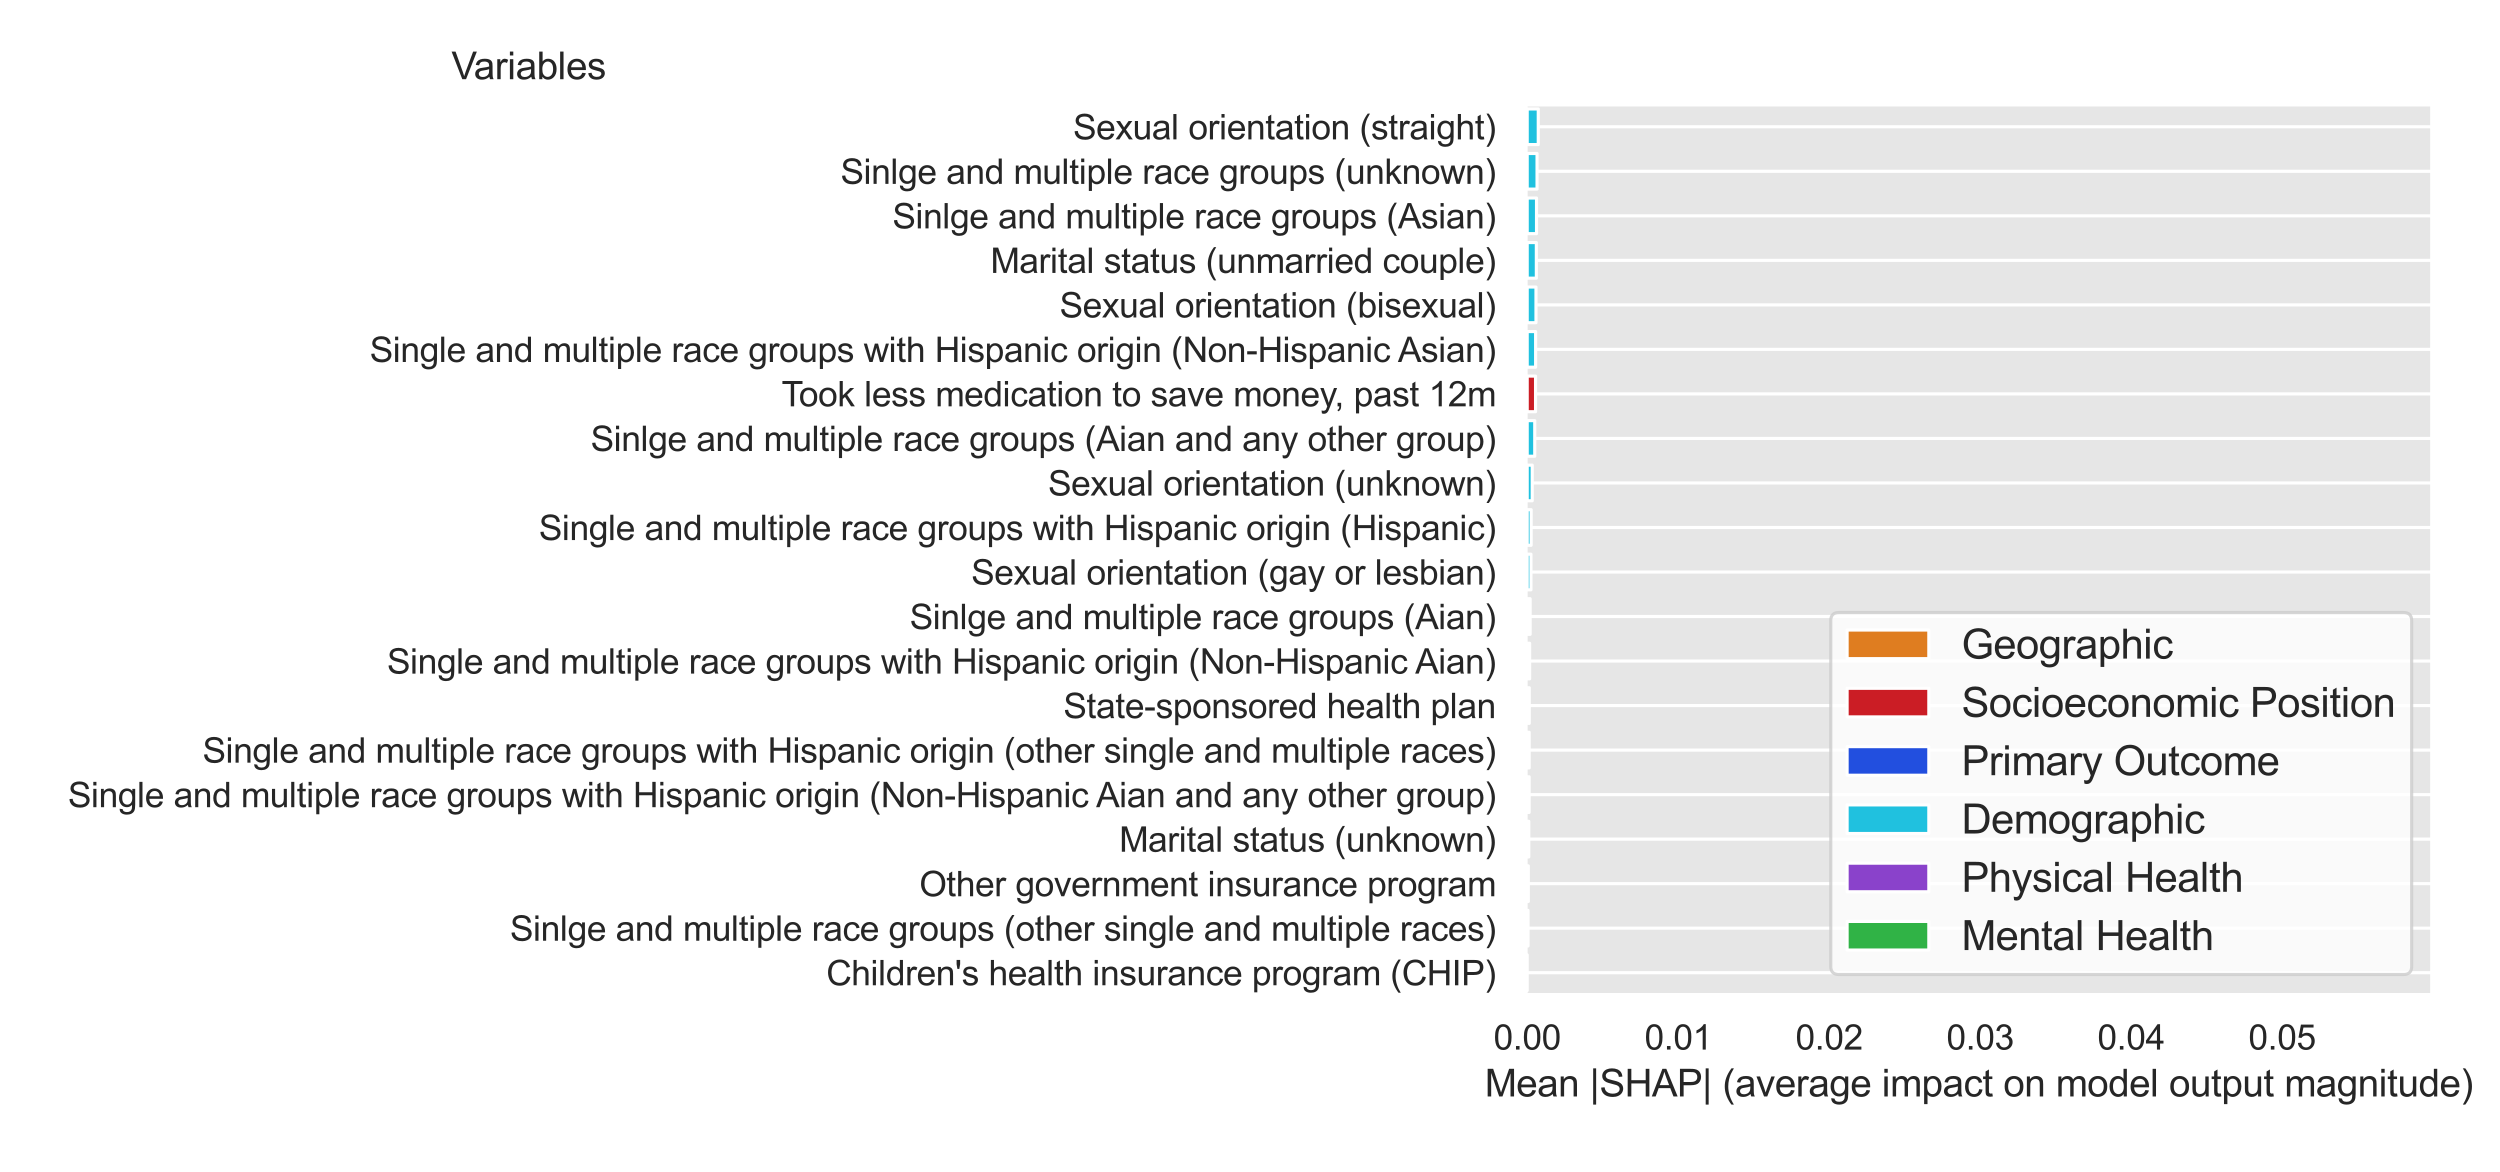 <?xml version="1.0" encoding="utf-8" standalone="no"?>
<!DOCTYPE svg PUBLIC "-//W3C//DTD SVG 1.1//EN"
  "http://www.w3.org/Graphics/SVG/1.1/DTD/svg11.dtd">
<svg xmlns:xlink="http://www.w3.org/1999/xlink" width="795.336pt" height="372.953pt" viewBox="0 0 795.336 372.953" xmlns="http://www.w3.org/2000/svg" version="1.1">
 <defs>
  <style type="text/css">*{stroke-linejoin: round; stroke-linecap: butt}</style>
 </defs>
 <g id="figure_1">
  <g id="patch_1">
   <path d="M 0 372.953 
L 795.336 372.953 
L 795.336 0 
L 0 0 
z
" style="fill: #ffffff"/>
  </g>
  <g id="axes_1">
   <g id="patch_2">
    <path d="M 485.376 316.531 
L 773.736 316.531 
L 773.736 33.253 
L 485.376 33.253 
z
" style="fill: #e6e6e6"/>
   </g>
   <g id="matplotlib.axis_1">
    <g id="xtick_1">
     <g id="text_1">
      <!-- 0.00 -->
      <g style="fill: #262626" transform="translate(475.151 333.905) scale(0.11 -0.11)">
       <defs>
        <path id="ArialMT-30" d="M 266 2259 
Q 266 3072 433 3567 
Q 600 4063 929 4331 
Q 1259 4600 1759 4600 
Q 2128 4600 2406 4451 
Q 2684 4303 2865 4023 
Q 3047 3744 3150 3342 
Q 3253 2941 3253 2259 
Q 3253 1453 3087 958 
Q 2922 463 2592 192 
Q 2263 -78 1759 -78 
Q 1097 -78 719 397 
Q 266 969 266 2259 
z
M 844 2259 
Q 844 1131 1108 757 
Q 1372 384 1759 384 
Q 2147 384 2411 759 
Q 2675 1134 2675 2259 
Q 2675 3391 2411 3762 
Q 2147 4134 1753 4134 
Q 1366 4134 1134 3806 
Q 844 3388 844 2259 
z
" transform="scale(0.016)"/>
        <path id="ArialMT-2e" d="M 581 0 
L 581 641 
L 1222 641 
L 1222 0 
L 581 0 
z
" transform="scale(0.016)"/>
       </defs>
       <use xlink:href="#ArialMT-30"/>
       <use xlink:href="#ArialMT-2e" x="55.615"/>
       <use xlink:href="#ArialMT-30" x="83.398"/>
       <use xlink:href="#ArialMT-30" x="139.014"/>
      </g>
     </g>
    </g>
    <g id="xtick_2">
     <g id="text_2">
      <!-- 0.01 -->
      <g style="fill: #262626" transform="translate(523.18 333.905) scale(0.11 -0.11)">
       <defs>
        <path id="ArialMT-31" d="M 2384 0 
L 1822 0 
L 1822 3584 
Q 1619 3391 1289 3197 
Q 959 3003 697 2906 
L 697 3450 
Q 1169 3672 1522 3987 
Q 1875 4303 2022 4600 
L 2384 4600 
L 2384 0 
z
" transform="scale(0.016)"/>
       </defs>
       <use xlink:href="#ArialMT-30"/>
       <use xlink:href="#ArialMT-2e" x="55.615"/>
       <use xlink:href="#ArialMT-30" x="83.398"/>
       <use xlink:href="#ArialMT-31" x="139.014"/>
      </g>
     </g>
    </g>
    <g id="xtick_3">
     <g id="text_3">
      <!-- 0.02 -->
      <g style="fill: #262626" transform="translate(571.209 333.905) scale(0.11 -0.11)">
       <defs>
        <path id="ArialMT-32" d="M 3222 541 
L 3222 0 
L 194 0 
Q 188 203 259 391 
Q 375 700 629 1000 
Q 884 1300 1366 1694 
Q 2113 2306 2375 2664 
Q 2638 3022 2638 3341 
Q 2638 3675 2398 3904 
Q 2159 4134 1775 4134 
Q 1369 4134 1125 3890 
Q 881 3647 878 3216 
L 300 3275 
Q 359 3922 746 4261 
Q 1134 4600 1788 4600 
Q 2447 4600 2831 4234 
Q 3216 3869 3216 3328 
Q 3216 3053 3103 2787 
Q 2991 2522 2730 2228 
Q 2469 1934 1863 1422 
Q 1356 997 1212 845 
Q 1069 694 975 541 
L 3222 541 
z
" transform="scale(0.016)"/>
       </defs>
       <use xlink:href="#ArialMT-30"/>
       <use xlink:href="#ArialMT-2e" x="55.615"/>
       <use xlink:href="#ArialMT-30" x="83.398"/>
       <use xlink:href="#ArialMT-32" x="139.014"/>
      </g>
     </g>
    </g>
    <g id="xtick_4">
     <g id="text_4">
      <!-- 0.03 -->
      <g style="fill: #262626" transform="translate(619.237 333.905) scale(0.11 -0.11)">
       <defs>
        <path id="ArialMT-33" d="M 269 1209 
L 831 1284 
Q 928 806 1161 595 
Q 1394 384 1728 384 
Q 2125 384 2398 659 
Q 2672 934 2672 1341 
Q 2672 1728 2419 1979 
Q 2166 2231 1775 2231 
Q 1616 2231 1378 2169 
L 1441 2663 
Q 1497 2656 1531 2656 
Q 1891 2656 2178 2843 
Q 2466 3031 2466 3422 
Q 2466 3731 2256 3934 
Q 2047 4138 1716 4138 
Q 1388 4138 1169 3931 
Q 950 3725 888 3313 
L 325 3413 
Q 428 3978 793 4289 
Q 1159 4600 1703 4600 
Q 2078 4600 2393 4439 
Q 2709 4278 2876 4000 
Q 3044 3722 3044 3409 
Q 3044 3113 2884 2869 
Q 2725 2625 2413 2481 
Q 2819 2388 3044 2092 
Q 3269 1797 3269 1353 
Q 3269 753 2831 336 
Q 2394 -81 1725 -81 
Q 1122 -81 723 278 
Q 325 638 269 1209 
z
" transform="scale(0.016)"/>
       </defs>
       <use xlink:href="#ArialMT-30"/>
       <use xlink:href="#ArialMT-2e" x="55.615"/>
       <use xlink:href="#ArialMT-30" x="83.398"/>
       <use xlink:href="#ArialMT-33" x="139.014"/>
      </g>
     </g>
    </g>
    <g id="xtick_5">
     <g id="text_5">
      <!-- 0.04 -->
      <g style="fill: #262626" transform="translate(667.266 333.905) scale(0.11 -0.11)">
       <defs>
        <path id="ArialMT-34" d="M 2069 0 
L 2069 1097 
L 81 1097 
L 81 1613 
L 2172 4581 
L 2631 4581 
L 2631 1613 
L 3250 1613 
L 3250 1097 
L 2631 1097 
L 2631 0 
L 2069 0 
z
M 2069 1613 
L 2069 3678 
L 634 1613 
L 2069 1613 
z
" transform="scale(0.016)"/>
       </defs>
       <use xlink:href="#ArialMT-30"/>
       <use xlink:href="#ArialMT-2e" x="55.615"/>
       <use xlink:href="#ArialMT-30" x="83.398"/>
       <use xlink:href="#ArialMT-34" x="139.014"/>
      </g>
     </g>
    </g>
    <g id="xtick_6">
     <g id="text_6">
      <!-- 0.05 -->
      <g style="fill: #262626" transform="translate(715.295 333.905) scale(0.11 -0.11)">
       <defs>
        <path id="ArialMT-35" d="M 266 1200 
L 856 1250 
Q 922 819 1161 601 
Q 1400 384 1738 384 
Q 2144 384 2425 690 
Q 2706 997 2706 1503 
Q 2706 1984 2436 2262 
Q 2166 2541 1728 2541 
Q 1456 2541 1237 2417 
Q 1019 2294 894 2097 
L 366 2166 
L 809 4519 
L 3088 4519 
L 3088 3981 
L 1259 3981 
L 1013 2750 
Q 1425 3038 1878 3038 
Q 2478 3038 2890 2622 
Q 3303 2206 3303 1553 
Q 3303 931 2941 478 
Q 2500 -78 1738 -78 
Q 1113 -78 717 272 
Q 322 622 266 1200 
z
" transform="scale(0.016)"/>
       </defs>
       <use xlink:href="#ArialMT-30"/>
       <use xlink:href="#ArialMT-2e" x="55.615"/>
       <use xlink:href="#ArialMT-30" x="83.398"/>
       <use xlink:href="#ArialMT-35" x="139.014"/>
      </g>
     </g>
    </g>
    <g id="text_7">
     <!-- Mean |SHAP| (average impact on model output magnitude) -->
     <g style="fill: #262626" transform="translate(472.364 348.827) scale(0.12 -0.12)">
      <defs>
       <path id="ArialMT-4d" d="M 475 0 
L 475 4581 
L 1388 4581 
L 2472 1338 
Q 2622 884 2691 659 
Q 2769 909 2934 1394 
L 4031 4581 
L 4847 4581 
L 4847 0 
L 4263 0 
L 4263 3834 
L 2931 0 
L 2384 0 
L 1059 3900 
L 1059 0 
L 475 0 
z
" transform="scale(0.016)"/>
       <path id="ArialMT-65" d="M 2694 1069 
L 3275 997 
Q 3138 488 2766 206 
Q 2394 -75 1816 -75 
Q 1088 -75 661 373 
Q 234 822 234 1631 
Q 234 2469 665 2931 
Q 1097 3394 1784 3394 
Q 2450 3394 2872 2941 
Q 3294 2488 3294 1666 
Q 3294 1616 3291 1516 
L 816 1516 
Q 847 969 1125 678 
Q 1403 388 1819 388 
Q 2128 388 2347 550 
Q 2566 713 2694 1069 
z
M 847 1978 
L 2700 1978 
Q 2663 2397 2488 2606 
Q 2219 2931 1791 2931 
Q 1403 2931 1139 2672 
Q 875 2413 847 1978 
z
" transform="scale(0.016)"/>
       <path id="ArialMT-61" d="M 2588 409 
Q 2275 144 1986 34 
Q 1697 -75 1366 -75 
Q 819 -75 525 192 
Q 231 459 231 875 
Q 231 1119 342 1320 
Q 453 1522 633 1644 
Q 813 1766 1038 1828 
Q 1203 1872 1538 1913 
Q 2219 1994 2541 2106 
Q 2544 2222 2544 2253 
Q 2544 2597 2384 2738 
Q 2169 2928 1744 2928 
Q 1347 2928 1158 2789 
Q 969 2650 878 2297 
L 328 2372 
Q 403 2725 575 2942 
Q 747 3159 1072 3276 
Q 1397 3394 1825 3394 
Q 2250 3394 2515 3294 
Q 2781 3194 2906 3042 
Q 3031 2891 3081 2659 
Q 3109 2516 3109 2141 
L 3109 1391 
Q 3109 606 3145 398 
Q 3181 191 3288 0 
L 2700 0 
Q 2613 175 2588 409 
z
M 2541 1666 
Q 2234 1541 1622 1453 
Q 1275 1403 1131 1340 
Q 988 1278 909 1158 
Q 831 1038 831 891 
Q 831 666 1001 516 
Q 1172 366 1500 366 
Q 1825 366 2078 508 
Q 2331 650 2450 897 
Q 2541 1088 2541 1459 
L 2541 1666 
z
" transform="scale(0.016)"/>
       <path id="ArialMT-6e" d="M 422 0 
L 422 3319 
L 928 3319 
L 928 2847 
Q 1294 3394 1984 3394 
Q 2284 3394 2536 3286 
Q 2788 3178 2913 3003 
Q 3038 2828 3088 2588 
Q 3119 2431 3119 2041 
L 3119 0 
L 2556 0 
L 2556 2019 
Q 2556 2363 2490 2533 
Q 2425 2703 2258 2804 
Q 2091 2906 1866 2906 
Q 1506 2906 1245 2678 
Q 984 2450 984 1813 
L 984 0 
L 422 0 
z
" transform="scale(0.016)"/>
       <path id="ArialMT-20" transform="scale(0.016)"/>
       <path id="ArialMT-7c" d="M 588 -1347 
L 588 4659 
L 1078 4659 
L 1078 -1347 
L 588 -1347 
z
" transform="scale(0.016)"/>
       <path id="ArialMT-53" d="M 288 1472 
L 859 1522 
Q 900 1178 1048 958 
Q 1197 738 1509 602 
Q 1822 466 2213 466 
Q 2559 466 2825 569 
Q 3091 672 3220 851 
Q 3350 1031 3350 1244 
Q 3350 1459 3225 1620 
Q 3100 1781 2813 1891 
Q 2628 1963 1997 2114 
Q 1366 2266 1113 2400 
Q 784 2572 623 2826 
Q 463 3081 463 3397 
Q 463 3744 659 4045 
Q 856 4347 1234 4503 
Q 1613 4659 2075 4659 
Q 2584 4659 2973 4495 
Q 3363 4331 3572 4012 
Q 3781 3694 3797 3291 
L 3216 3247 
Q 3169 3681 2898 3903 
Q 2628 4125 2100 4125 
Q 1550 4125 1298 3923 
Q 1047 3722 1047 3438 
Q 1047 3191 1225 3031 
Q 1400 2872 2139 2705 
Q 2878 2538 3153 2413 
Q 3553 2228 3743 1945 
Q 3934 1663 3934 1294 
Q 3934 928 3725 604 
Q 3516 281 3123 101 
Q 2731 -78 2241 -78 
Q 1619 -78 1198 103 
Q 778 284 539 648 
Q 300 1013 288 1472 
z
" transform="scale(0.016)"/>
       <path id="ArialMT-48" d="M 513 0 
L 513 4581 
L 1119 4581 
L 1119 2700 
L 3500 2700 
L 3500 4581 
L 4106 4581 
L 4106 0 
L 3500 0 
L 3500 2159 
L 1119 2159 
L 1119 0 
L 513 0 
z
" transform="scale(0.016)"/>
       <path id="ArialMT-41" d="M -9 0 
L 1750 4581 
L 2403 4581 
L 4278 0 
L 3588 0 
L 3053 1388 
L 1138 1388 
L 634 0 
L -9 0 
z
M 1313 1881 
L 2866 1881 
L 2388 3150 
Q 2169 3728 2063 4100 
Q 1975 3659 1816 3225 
L 1313 1881 
z
" transform="scale(0.016)"/>
       <path id="ArialMT-50" d="M 494 0 
L 494 4581 
L 2222 4581 
Q 2678 4581 2919 4538 
Q 3256 4481 3484 4323 
Q 3713 4166 3852 3881 
Q 3991 3597 3991 3256 
Q 3991 2672 3619 2267 
Q 3247 1863 2275 1863 
L 1100 1863 
L 1100 0 
L 494 0 
z
M 1100 2403 
L 2284 2403 
Q 2872 2403 3119 2622 
Q 3366 2841 3366 3238 
Q 3366 3525 3220 3729 
Q 3075 3934 2838 4000 
Q 2684 4041 2272 4041 
L 1100 4041 
L 1100 2403 
z
" transform="scale(0.016)"/>
       <path id="ArialMT-28" d="M 1497 -1347 
Q 1031 -759 709 28 
Q 388 816 388 1659 
Q 388 2403 628 3084 
Q 909 3875 1497 4659 
L 1900 4659 
Q 1522 4009 1400 3731 
Q 1209 3300 1100 2831 
Q 966 2247 966 1656 
Q 966 153 1900 -1347 
L 1497 -1347 
z
" transform="scale(0.016)"/>
       <path id="ArialMT-76" d="M 1344 0 
L 81 3319 
L 675 3319 
L 1388 1331 
Q 1503 1009 1600 663 
Q 1675 925 1809 1294 
L 2547 3319 
L 3125 3319 
L 1869 0 
L 1344 0 
z
" transform="scale(0.016)"/>
       <path id="ArialMT-72" d="M 416 0 
L 416 3319 
L 922 3319 
L 922 2816 
Q 1116 3169 1280 3281 
Q 1444 3394 1641 3394 
Q 1925 3394 2219 3213 
L 2025 2691 
Q 1819 2813 1613 2813 
Q 1428 2813 1281 2702 
Q 1134 2591 1072 2394 
Q 978 2094 978 1738 
L 978 0 
L 416 0 
z
" transform="scale(0.016)"/>
       <path id="ArialMT-67" d="M 319 -275 
L 866 -356 
Q 900 -609 1056 -725 
Q 1266 -881 1628 -881 
Q 2019 -881 2231 -725 
Q 2444 -569 2519 -288 
Q 2563 -116 2559 434 
Q 2191 0 1641 0 
Q 956 0 581 494 
Q 206 988 206 1678 
Q 206 2153 378 2554 
Q 550 2956 876 3175 
Q 1203 3394 1644 3394 
Q 2231 3394 2613 2919 
L 2613 3319 
L 3131 3319 
L 3131 450 
Q 3131 -325 2973 -648 
Q 2816 -972 2473 -1159 
Q 2131 -1347 1631 -1347 
Q 1038 -1347 672 -1080 
Q 306 -813 319 -275 
z
M 784 1719 
Q 784 1066 1043 766 
Q 1303 466 1694 466 
Q 2081 466 2343 764 
Q 2606 1063 2606 1700 
Q 2606 2309 2336 2618 
Q 2066 2928 1684 2928 
Q 1309 2928 1046 2623 
Q 784 2319 784 1719 
z
" transform="scale(0.016)"/>
       <path id="ArialMT-69" d="M 425 3934 
L 425 4581 
L 988 4581 
L 988 3934 
L 425 3934 
z
M 425 0 
L 425 3319 
L 988 3319 
L 988 0 
L 425 0 
z
" transform="scale(0.016)"/>
       <path id="ArialMT-6d" d="M 422 0 
L 422 3319 
L 925 3319 
L 925 2853 
Q 1081 3097 1340 3245 
Q 1600 3394 1931 3394 
Q 2300 3394 2536 3241 
Q 2772 3088 2869 2813 
Q 3263 3394 3894 3394 
Q 4388 3394 4653 3120 
Q 4919 2847 4919 2278 
L 4919 0 
L 4359 0 
L 4359 2091 
Q 4359 2428 4304 2576 
Q 4250 2725 4106 2815 
Q 3963 2906 3769 2906 
Q 3419 2906 3187 2673 
Q 2956 2441 2956 1928 
L 2956 0 
L 2394 0 
L 2394 2156 
Q 2394 2531 2256 2718 
Q 2119 2906 1806 2906 
Q 1569 2906 1367 2781 
Q 1166 2656 1075 2415 
Q 984 2175 984 1722 
L 984 0 
L 422 0 
z
" transform="scale(0.016)"/>
       <path id="ArialMT-70" d="M 422 -1272 
L 422 3319 
L 934 3319 
L 934 2888 
Q 1116 3141 1344 3267 
Q 1572 3394 1897 3394 
Q 2322 3394 2647 3175 
Q 2972 2956 3137 2557 
Q 3303 2159 3303 1684 
Q 3303 1175 3120 767 
Q 2938 359 2589 142 
Q 2241 -75 1856 -75 
Q 1575 -75 1351 44 
Q 1128 163 984 344 
L 984 -1272 
L 422 -1272 
z
M 931 1641 
Q 931 1000 1190 694 
Q 1450 388 1819 388 
Q 2194 388 2461 705 
Q 2728 1022 2728 1688 
Q 2728 2322 2467 2637 
Q 2206 2953 1844 2953 
Q 1484 2953 1207 2617 
Q 931 2281 931 1641 
z
" transform="scale(0.016)"/>
       <path id="ArialMT-63" d="M 2588 1216 
L 3141 1144 
Q 3050 572 2676 248 
Q 2303 -75 1759 -75 
Q 1078 -75 664 370 
Q 250 816 250 1647 
Q 250 2184 428 2587 
Q 606 2991 970 3192 
Q 1334 3394 1763 3394 
Q 2303 3394 2647 3120 
Q 2991 2847 3088 2344 
L 2541 2259 
Q 2463 2594 2264 2762 
Q 2066 2931 1784 2931 
Q 1359 2931 1093 2626 
Q 828 2322 828 1663 
Q 828 994 1084 691 
Q 1341 388 1753 388 
Q 2084 388 2306 591 
Q 2528 794 2588 1216 
z
" transform="scale(0.016)"/>
       <path id="ArialMT-74" d="M 1650 503 
L 1731 6 
Q 1494 -44 1306 -44 
Q 1000 -44 831 53 
Q 663 150 594 308 
Q 525 466 525 972 
L 525 2881 
L 113 2881 
L 113 3319 
L 525 3319 
L 525 4141 
L 1084 4478 
L 1084 3319 
L 1650 3319 
L 1650 2881 
L 1084 2881 
L 1084 941 
Q 1084 700 1114 631 
Q 1144 563 1211 522 
Q 1278 481 1403 481 
Q 1497 481 1650 503 
z
" transform="scale(0.016)"/>
       <path id="ArialMT-6f" d="M 213 1659 
Q 213 2581 725 3025 
Q 1153 3394 1769 3394 
Q 2453 3394 2887 2945 
Q 3322 2497 3322 1706 
Q 3322 1066 3130 698 
Q 2938 331 2570 128 
Q 2203 -75 1769 -75 
Q 1072 -75 642 372 
Q 213 819 213 1659 
z
M 791 1659 
Q 791 1022 1069 705 
Q 1347 388 1769 388 
Q 2188 388 2466 706 
Q 2744 1025 2744 1678 
Q 2744 2294 2464 2611 
Q 2184 2928 1769 2928 
Q 1347 2928 1069 2612 
Q 791 2297 791 1659 
z
" transform="scale(0.016)"/>
       <path id="ArialMT-64" d="M 2575 0 
L 2575 419 
Q 2259 -75 1647 -75 
Q 1250 -75 917 144 
Q 584 363 401 755 
Q 219 1147 219 1656 
Q 219 2153 384 2558 
Q 550 2963 881 3178 
Q 1213 3394 1622 3394 
Q 1922 3394 2156 3267 
Q 2391 3141 2538 2938 
L 2538 4581 
L 3097 4581 
L 3097 0 
L 2575 0 
z
M 797 1656 
Q 797 1019 1065 703 
Q 1334 388 1700 388 
Q 2069 388 2326 689 
Q 2584 991 2584 1609 
Q 2584 2291 2321 2609 
Q 2059 2928 1675 2928 
Q 1300 2928 1048 2622 
Q 797 2316 797 1656 
z
" transform="scale(0.016)"/>
       <path id="ArialMT-6c" d="M 409 0 
L 409 4581 
L 972 4581 
L 972 0 
L 409 0 
z
" transform="scale(0.016)"/>
       <path id="ArialMT-75" d="M 2597 0 
L 2597 488 
Q 2209 -75 1544 -75 
Q 1250 -75 995 37 
Q 741 150 617 320 
Q 494 491 444 738 
Q 409 903 409 1263 
L 409 3319 
L 972 3319 
L 972 1478 
Q 972 1038 1006 884 
Q 1059 663 1231 536 
Q 1403 409 1656 409 
Q 1909 409 2131 539 
Q 2353 669 2445 892 
Q 2538 1116 2538 1541 
L 2538 3319 
L 3100 3319 
L 3100 0 
L 2597 0 
z
" transform="scale(0.016)"/>
       <path id="ArialMT-29" d="M 791 -1347 
L 388 -1347 
Q 1322 153 1322 1656 
Q 1322 2244 1188 2822 
Q 1081 3291 891 3722 
Q 769 4003 388 4659 
L 791 4659 
Q 1378 3875 1659 3084 
Q 1900 2403 1900 1659 
Q 1900 816 1576 28 
Q 1253 -759 791 -1347 
z
" transform="scale(0.016)"/>
      </defs>
      <use xlink:href="#ArialMT-4d"/>
      <use xlink:href="#ArialMT-65" x="83.301"/>
      <use xlink:href="#ArialMT-61" x="138.916"/>
      <use xlink:href="#ArialMT-6e" x="194.531"/>
      <use xlink:href="#ArialMT-20" x="250.146"/>
      <use xlink:href="#ArialMT-7c" x="277.93"/>
      <use xlink:href="#ArialMT-53" x="303.906"/>
      <use xlink:href="#ArialMT-48" x="370.605"/>
      <use xlink:href="#ArialMT-41" x="442.822"/>
      <use xlink:href="#ArialMT-50" x="509.521"/>
      <use xlink:href="#ArialMT-7c" x="576.221"/>
      <use xlink:href="#ArialMT-20" x="602.197"/>
      <use xlink:href="#ArialMT-28" x="629.98"/>
      <use xlink:href="#ArialMT-61" x="663.281"/>
      <use xlink:href="#ArialMT-76" x="718.896"/>
      <use xlink:href="#ArialMT-65" x="768.896"/>
      <use xlink:href="#ArialMT-72" x="824.512"/>
      <use xlink:href="#ArialMT-61" x="857.812"/>
      <use xlink:href="#ArialMT-67" x="913.428"/>
      <use xlink:href="#ArialMT-65" x="969.043"/>
      <use xlink:href="#ArialMT-20" x="1024.658"/>
      <use xlink:href="#ArialMT-69" x="1052.441"/>
      <use xlink:href="#ArialMT-6d" x="1074.658"/>
      <use xlink:href="#ArialMT-70" x="1157.959"/>
      <use xlink:href="#ArialMT-61" x="1213.574"/>
      <use xlink:href="#ArialMT-63" x="1269.189"/>
      <use xlink:href="#ArialMT-74" x="1319.189"/>
      <use xlink:href="#ArialMT-20" x="1346.973"/>
      <use xlink:href="#ArialMT-6f" x="1374.756"/>
      <use xlink:href="#ArialMT-6e" x="1430.371"/>
      <use xlink:href="#ArialMT-20" x="1485.986"/>
      <use xlink:href="#ArialMT-6d" x="1513.77"/>
      <use xlink:href="#ArialMT-6f" x="1597.07"/>
      <use xlink:href="#ArialMT-64" x="1652.686"/>
      <use xlink:href="#ArialMT-65" x="1708.301"/>
      <use xlink:href="#ArialMT-6c" x="1763.916"/>
      <use xlink:href="#ArialMT-20" x="1786.133"/>
      <use xlink:href="#ArialMT-6f" x="1813.916"/>
      <use xlink:href="#ArialMT-75" x="1869.531"/>
      <use xlink:href="#ArialMT-74" x="1925.146"/>
      <use xlink:href="#ArialMT-70" x="1952.93"/>
      <use xlink:href="#ArialMT-75" x="2008.545"/>
      <use xlink:href="#ArialMT-74" x="2064.16"/>
      <use xlink:href="#ArialMT-20" x="2091.943"/>
      <use xlink:href="#ArialMT-6d" x="2119.727"/>
      <use xlink:href="#ArialMT-61" x="2203.027"/>
      <use xlink:href="#ArialMT-67" x="2258.643"/>
      <use xlink:href="#ArialMT-6e" x="2314.258"/>
      <use xlink:href="#ArialMT-69" x="2369.873"/>
      <use xlink:href="#ArialMT-74" x="2392.09"/>
      <use xlink:href="#ArialMT-75" x="2419.873"/>
      <use xlink:href="#ArialMT-64" x="2475.488"/>
      <use xlink:href="#ArialMT-65" x="2531.104"/>
      <use xlink:href="#ArialMT-29" x="2586.719"/>
     </g>
    </g>
   </g>
   <g id="matplotlib.axis_2">
    <g id="ytick_1">
     <g id="line2d_1">
      <path d="M 485.376 40.335 
L 773.736 40.335 
" clip-path="url(#p974f484535)" style="fill: none; stroke: #ffffff; stroke-linecap: round"/>
     </g>
     <g id="text_8">
      <!-- Sexual orientation (straight) -->
      <g style="fill: #262626" transform="translate(341.372 44.339) scale(0.11 -0.11)">
       <defs>
        <path id="ArialMT-78" d="M 47 0 
L 1259 1725 
L 138 3319 
L 841 3319 
L 1350 2541 
Q 1494 2319 1581 2169 
Q 1719 2375 1834 2534 
L 2394 3319 
L 3066 3319 
L 1919 1756 
L 3153 0 
L 2463 0 
L 1781 1031 
L 1600 1309 
L 728 0 
L 47 0 
z
" transform="scale(0.016)"/>
        <path id="ArialMT-73" d="M 197 991 
L 753 1078 
Q 800 744 1014 566 
Q 1228 388 1613 388 
Q 2000 388 2187 545 
Q 2375 703 2375 916 
Q 2375 1106 2209 1216 
Q 2094 1291 1634 1406 
Q 1016 1563 777 1677 
Q 538 1791 414 1992 
Q 291 2194 291 2438 
Q 291 2659 392 2848 
Q 494 3038 669 3163 
Q 800 3259 1026 3326 
Q 1253 3394 1513 3394 
Q 1903 3394 2198 3281 
Q 2494 3169 2634 2976 
Q 2775 2784 2828 2463 
L 2278 2388 
Q 2241 2644 2061 2787 
Q 1881 2931 1553 2931 
Q 1166 2931 1000 2803 
Q 834 2675 834 2503 
Q 834 2394 903 2306 
Q 972 2216 1119 2156 
Q 1203 2125 1616 2013 
Q 2213 1853 2448 1751 
Q 2684 1650 2818 1456 
Q 2953 1263 2953 975 
Q 2953 694 2789 445 
Q 2625 197 2315 61 
Q 2006 -75 1616 -75 
Q 969 -75 630 194 
Q 291 463 197 991 
z
" transform="scale(0.016)"/>
        <path id="ArialMT-68" d="M 422 0 
L 422 4581 
L 984 4581 
L 984 2938 
Q 1378 3394 1978 3394 
Q 2347 3394 2619 3248 
Q 2891 3103 3008 2847 
Q 3125 2591 3125 2103 
L 3125 0 
L 2563 0 
L 2563 2103 
Q 2563 2525 2380 2717 
Q 2197 2909 1863 2909 
Q 1613 2909 1392 2779 
Q 1172 2650 1078 2428 
Q 984 2206 984 1816 
L 984 0 
L 422 0 
z
" transform="scale(0.016)"/>
       </defs>
       <use xlink:href="#ArialMT-53"/>
       <use xlink:href="#ArialMT-65" x="66.699"/>
       <use xlink:href="#ArialMT-78" x="122.314"/>
       <use xlink:href="#ArialMT-75" x="172.314"/>
       <use xlink:href="#ArialMT-61" x="227.93"/>
       <use xlink:href="#ArialMT-6c" x="283.545"/>
       <use xlink:href="#ArialMT-20" x="305.762"/>
       <use xlink:href="#ArialMT-6f" x="333.545"/>
       <use xlink:href="#ArialMT-72" x="389.16"/>
       <use xlink:href="#ArialMT-69" x="422.461"/>
       <use xlink:href="#ArialMT-65" x="444.678"/>
       <use xlink:href="#ArialMT-6e" x="500.293"/>
       <use xlink:href="#ArialMT-74" x="555.908"/>
       <use xlink:href="#ArialMT-61" x="583.691"/>
       <use xlink:href="#ArialMT-74" x="639.307"/>
       <use xlink:href="#ArialMT-69" x="667.09"/>
       <use xlink:href="#ArialMT-6f" x="689.307"/>
       <use xlink:href="#ArialMT-6e" x="744.922"/>
       <use xlink:href="#ArialMT-20" x="800.537"/>
       <use xlink:href="#ArialMT-28" x="828.32"/>
       <use xlink:href="#ArialMT-73" x="861.621"/>
       <use xlink:href="#ArialMT-74" x="911.621"/>
       <use xlink:href="#ArialMT-72" x="939.404"/>
       <use xlink:href="#ArialMT-61" x="972.705"/>
       <use xlink:href="#ArialMT-69" x="1028.32"/>
       <use xlink:href="#ArialMT-67" x="1050.537"/>
       <use xlink:href="#ArialMT-68" x="1106.152"/>
       <use xlink:href="#ArialMT-74" x="1161.768"/>
       <use xlink:href="#ArialMT-29" x="1189.551"/>
      </g>
     </g>
    </g>
    <g id="ytick_2">
     <g id="line2d_2">
      <path d="M 485.376 54.499 
L 773.736 54.499 
" clip-path="url(#p974f484535)" style="fill: none; stroke: #ffffff; stroke-linecap: round"/>
     </g>
     <g id="text_9">
      <!-- Sinlge and multiple race groups (unknown) -->
      <g style="fill: #262626" transform="translate(267.385 58.502) scale(0.11 -0.11)">
       <defs>
        <path id="ArialMT-6b" d="M 425 0 
L 425 4581 
L 988 4581 
L 988 1969 
L 2319 3319 
L 3047 3319 
L 1778 2088 
L 3175 0 
L 2481 0 
L 1384 1697 
L 988 1316 
L 988 0 
L 425 0 
z
" transform="scale(0.016)"/>
        <path id="ArialMT-77" d="M 1034 0 
L 19 3319 
L 600 3319 
L 1128 1403 
L 1325 691 
Q 1338 744 1497 1375 
L 2025 3319 
L 2603 3319 
L 3100 1394 
L 3266 759 
L 3456 1400 
L 4025 3319 
L 4572 3319 
L 3534 0 
L 2950 0 
L 2422 1988 
L 2294 2553 
L 1622 0 
L 1034 0 
z
" transform="scale(0.016)"/>
       </defs>
       <use xlink:href="#ArialMT-53"/>
       <use xlink:href="#ArialMT-69" x="66.699"/>
       <use xlink:href="#ArialMT-6e" x="88.916"/>
       <use xlink:href="#ArialMT-6c" x="144.531"/>
       <use xlink:href="#ArialMT-67" x="166.748"/>
       <use xlink:href="#ArialMT-65" x="222.363"/>
       <use xlink:href="#ArialMT-20" x="277.979"/>
       <use xlink:href="#ArialMT-61" x="305.762"/>
       <use xlink:href="#ArialMT-6e" x="361.377"/>
       <use xlink:href="#ArialMT-64" x="416.992"/>
       <use xlink:href="#ArialMT-20" x="472.607"/>
       <use xlink:href="#ArialMT-6d" x="500.391"/>
       <use xlink:href="#ArialMT-75" x="583.691"/>
       <use xlink:href="#ArialMT-6c" x="639.307"/>
       <use xlink:href="#ArialMT-74" x="661.523"/>
       <use xlink:href="#ArialMT-69" x="689.307"/>
       <use xlink:href="#ArialMT-70" x="711.523"/>
       <use xlink:href="#ArialMT-6c" x="767.139"/>
       <use xlink:href="#ArialMT-65" x="789.355"/>
       <use xlink:href="#ArialMT-20" x="844.971"/>
       <use xlink:href="#ArialMT-72" x="872.754"/>
       <use xlink:href="#ArialMT-61" x="906.055"/>
       <use xlink:href="#ArialMT-63" x="961.67"/>
       <use xlink:href="#ArialMT-65" x="1011.67"/>
       <use xlink:href="#ArialMT-20" x="1067.285"/>
       <use xlink:href="#ArialMT-67" x="1095.068"/>
       <use xlink:href="#ArialMT-72" x="1150.684"/>
       <use xlink:href="#ArialMT-6f" x="1183.984"/>
       <use xlink:href="#ArialMT-75" x="1239.6"/>
       <use xlink:href="#ArialMT-70" x="1295.215"/>
       <use xlink:href="#ArialMT-73" x="1350.83"/>
       <use xlink:href="#ArialMT-20" x="1400.83"/>
       <use xlink:href="#ArialMT-28" x="1428.613"/>
       <use xlink:href="#ArialMT-75" x="1461.914"/>
       <use xlink:href="#ArialMT-6e" x="1517.529"/>
       <use xlink:href="#ArialMT-6b" x="1573.145"/>
       <use xlink:href="#ArialMT-6e" x="1623.145"/>
       <use xlink:href="#ArialMT-6f" x="1678.76"/>
       <use xlink:href="#ArialMT-77" x="1734.375"/>
       <use xlink:href="#ArialMT-6e" x="1806.592"/>
       <use xlink:href="#ArialMT-29" x="1862.207"/>
      </g>
     </g>
    </g>
    <g id="ytick_3">
     <g id="line2d_3">
      <path d="M 485.376 68.663 
L 773.736 68.663 
" clip-path="url(#p974f484535)" style="fill: none; stroke: #ffffff; stroke-linecap: round"/>
     </g>
     <g id="text_10">
      <!-- Sinlge and multiple race groups (Asian) -->
      <g style="fill: #262626" transform="translate(283.898 72.666) scale(0.11 -0.11)">
       <use xlink:href="#ArialMT-53"/>
       <use xlink:href="#ArialMT-69" x="66.699"/>
       <use xlink:href="#ArialMT-6e" x="88.916"/>
       <use xlink:href="#ArialMT-6c" x="144.531"/>
       <use xlink:href="#ArialMT-67" x="166.748"/>
       <use xlink:href="#ArialMT-65" x="222.363"/>
       <use xlink:href="#ArialMT-20" x="277.979"/>
       <use xlink:href="#ArialMT-61" x="305.762"/>
       <use xlink:href="#ArialMT-6e" x="361.377"/>
       <use xlink:href="#ArialMT-64" x="416.992"/>
       <use xlink:href="#ArialMT-20" x="472.607"/>
       <use xlink:href="#ArialMT-6d" x="500.391"/>
       <use xlink:href="#ArialMT-75" x="583.691"/>
       <use xlink:href="#ArialMT-6c" x="639.307"/>
       <use xlink:href="#ArialMT-74" x="661.523"/>
       <use xlink:href="#ArialMT-69" x="689.307"/>
       <use xlink:href="#ArialMT-70" x="711.523"/>
       <use xlink:href="#ArialMT-6c" x="767.139"/>
       <use xlink:href="#ArialMT-65" x="789.355"/>
       <use xlink:href="#ArialMT-20" x="844.971"/>
       <use xlink:href="#ArialMT-72" x="872.754"/>
       <use xlink:href="#ArialMT-61" x="906.055"/>
       <use xlink:href="#ArialMT-63" x="961.67"/>
       <use xlink:href="#ArialMT-65" x="1011.67"/>
       <use xlink:href="#ArialMT-20" x="1067.285"/>
       <use xlink:href="#ArialMT-67" x="1095.068"/>
       <use xlink:href="#ArialMT-72" x="1150.684"/>
       <use xlink:href="#ArialMT-6f" x="1183.984"/>
       <use xlink:href="#ArialMT-75" x="1239.6"/>
       <use xlink:href="#ArialMT-70" x="1295.215"/>
       <use xlink:href="#ArialMT-73" x="1350.83"/>
       <use xlink:href="#ArialMT-20" x="1400.83"/>
       <use xlink:href="#ArialMT-28" x="1428.613"/>
       <use xlink:href="#ArialMT-41" x="1461.914"/>
       <use xlink:href="#ArialMT-73" x="1528.613"/>
       <use xlink:href="#ArialMT-69" x="1578.613"/>
       <use xlink:href="#ArialMT-61" x="1600.83"/>
       <use xlink:href="#ArialMT-6e" x="1656.445"/>
       <use xlink:href="#ArialMT-29" x="1712.061"/>
      </g>
     </g>
    </g>
    <g id="ytick_4">
     <g id="line2d_4">
      <path d="M 485.376 82.827 
L 773.736 82.827 
" clip-path="url(#p974f484535)" style="fill: none; stroke: #ffffff; stroke-linecap: round"/>
     </g>
     <g id="text_11">
      <!-- Marital status (unmarried couple) -->
      <g style="fill: #262626" transform="translate(315.104 86.83) scale(0.11 -0.11)">
       <use xlink:href="#ArialMT-4d"/>
       <use xlink:href="#ArialMT-61" x="83.301"/>
       <use xlink:href="#ArialMT-72" x="138.916"/>
       <use xlink:href="#ArialMT-69" x="172.217"/>
       <use xlink:href="#ArialMT-74" x="194.434"/>
       <use xlink:href="#ArialMT-61" x="222.217"/>
       <use xlink:href="#ArialMT-6c" x="277.832"/>
       <use xlink:href="#ArialMT-20" x="300.049"/>
       <use xlink:href="#ArialMT-73" x="327.832"/>
       <use xlink:href="#ArialMT-74" x="377.832"/>
       <use xlink:href="#ArialMT-61" x="405.615"/>
       <use xlink:href="#ArialMT-74" x="461.23"/>
       <use xlink:href="#ArialMT-75" x="489.014"/>
       <use xlink:href="#ArialMT-73" x="544.629"/>
       <use xlink:href="#ArialMT-20" x="594.629"/>
       <use xlink:href="#ArialMT-28" x="622.412"/>
       <use xlink:href="#ArialMT-75" x="655.713"/>
       <use xlink:href="#ArialMT-6e" x="711.328"/>
       <use xlink:href="#ArialMT-6d" x="766.943"/>
       <use xlink:href="#ArialMT-61" x="850.244"/>
       <use xlink:href="#ArialMT-72" x="905.859"/>
       <use xlink:href="#ArialMT-72" x="939.16"/>
       <use xlink:href="#ArialMT-69" x="972.461"/>
       <use xlink:href="#ArialMT-65" x="994.678"/>
       <use xlink:href="#ArialMT-64" x="1050.293"/>
       <use xlink:href="#ArialMT-20" x="1105.908"/>
       <use xlink:href="#ArialMT-63" x="1133.691"/>
       <use xlink:href="#ArialMT-6f" x="1183.691"/>
       <use xlink:href="#ArialMT-75" x="1239.307"/>
       <use xlink:href="#ArialMT-70" x="1294.922"/>
       <use xlink:href="#ArialMT-6c" x="1350.537"/>
       <use xlink:href="#ArialMT-65" x="1372.754"/>
       <use xlink:href="#ArialMT-29" x="1428.369"/>
      </g>
     </g>
    </g>
    <g id="ytick_5">
     <g id="line2d_5">
      <path d="M 485.376 96.99 
L 773.736 96.99 
" clip-path="url(#p974f484535)" style="fill: none; stroke: #ffffff; stroke-linecap: round"/>
     </g>
     <g id="text_12">
      <!-- Sexual orientation (bisexual) -->
      <g style="fill: #262626" transform="translate(337.085 100.994) scale(0.11 -0.11)">
       <defs>
        <path id="ArialMT-62" d="M 941 0 
L 419 0 
L 419 4581 
L 981 4581 
L 981 2947 
Q 1338 3394 1891 3394 
Q 2197 3394 2470 3270 
Q 2744 3147 2920 2923 
Q 3097 2700 3197 2384 
Q 3297 2069 3297 1709 
Q 3297 856 2875 390 
Q 2453 -75 1863 -75 
Q 1275 -75 941 416 
L 941 0 
z
M 934 1684 
Q 934 1088 1097 822 
Q 1363 388 1816 388 
Q 2184 388 2453 708 
Q 2722 1028 2722 1663 
Q 2722 2313 2464 2622 
Q 2206 2931 1841 2931 
Q 1472 2931 1203 2611 
Q 934 2291 934 1684 
z
" transform="scale(0.016)"/>
       </defs>
       <use xlink:href="#ArialMT-53"/>
       <use xlink:href="#ArialMT-65" x="66.699"/>
       <use xlink:href="#ArialMT-78" x="122.314"/>
       <use xlink:href="#ArialMT-75" x="172.314"/>
       <use xlink:href="#ArialMT-61" x="227.93"/>
       <use xlink:href="#ArialMT-6c" x="283.545"/>
       <use xlink:href="#ArialMT-20" x="305.762"/>
       <use xlink:href="#ArialMT-6f" x="333.545"/>
       <use xlink:href="#ArialMT-72" x="389.16"/>
       <use xlink:href="#ArialMT-69" x="422.461"/>
       <use xlink:href="#ArialMT-65" x="444.678"/>
       <use xlink:href="#ArialMT-6e" x="500.293"/>
       <use xlink:href="#ArialMT-74" x="555.908"/>
       <use xlink:href="#ArialMT-61" x="583.691"/>
       <use xlink:href="#ArialMT-74" x="639.307"/>
       <use xlink:href="#ArialMT-69" x="667.09"/>
       <use xlink:href="#ArialMT-6f" x="689.307"/>
       <use xlink:href="#ArialMT-6e" x="744.922"/>
       <use xlink:href="#ArialMT-20" x="800.537"/>
       <use xlink:href="#ArialMT-28" x="828.32"/>
       <use xlink:href="#ArialMT-62" x="861.621"/>
       <use xlink:href="#ArialMT-69" x="917.236"/>
       <use xlink:href="#ArialMT-73" x="939.453"/>
       <use xlink:href="#ArialMT-65" x="989.453"/>
       <use xlink:href="#ArialMT-78" x="1045.068"/>
       <use xlink:href="#ArialMT-75" x="1095.068"/>
       <use xlink:href="#ArialMT-61" x="1150.684"/>
       <use xlink:href="#ArialMT-6c" x="1206.299"/>
       <use xlink:href="#ArialMT-29" x="1228.516"/>
      </g>
     </g>
    </g>
    <g id="ytick_6">
     <g id="line2d_6">
      <path d="M 485.376 111.154 
L 773.736 111.154 
" clip-path="url(#p974f484535)" style="fill: none; stroke: #ffffff; stroke-linecap: round"/>
     </g>
     <g id="text_13">
      <!-- Single and multiple race groups with Hispanic origin (Non-Hispanic Asian) -->
      <g style="fill: #262626" transform="translate(117.609 115.158) scale(0.11 -0.11)">
       <defs>
        <path id="ArialMT-4e" d="M 488 0 
L 488 4581 
L 1109 4581 
L 3516 984 
L 3516 4581 
L 4097 4581 
L 4097 0 
L 3475 0 
L 1069 3600 
L 1069 0 
L 488 0 
z
" transform="scale(0.016)"/>
        <path id="ArialMT-2d" d="M 203 1375 
L 203 1941 
L 1931 1941 
L 1931 1375 
L 203 1375 
z
" transform="scale(0.016)"/>
       </defs>
       <use xlink:href="#ArialMT-53"/>
       <use xlink:href="#ArialMT-69" x="66.699"/>
       <use xlink:href="#ArialMT-6e" x="88.916"/>
       <use xlink:href="#ArialMT-67" x="144.531"/>
       <use xlink:href="#ArialMT-6c" x="200.146"/>
       <use xlink:href="#ArialMT-65" x="222.363"/>
       <use xlink:href="#ArialMT-20" x="277.979"/>
       <use xlink:href="#ArialMT-61" x="305.762"/>
       <use xlink:href="#ArialMT-6e" x="361.377"/>
       <use xlink:href="#ArialMT-64" x="416.992"/>
       <use xlink:href="#ArialMT-20" x="472.607"/>
       <use xlink:href="#ArialMT-6d" x="500.391"/>
       <use xlink:href="#ArialMT-75" x="583.691"/>
       <use xlink:href="#ArialMT-6c" x="639.307"/>
       <use xlink:href="#ArialMT-74" x="661.523"/>
       <use xlink:href="#ArialMT-69" x="689.307"/>
       <use xlink:href="#ArialMT-70" x="711.523"/>
       <use xlink:href="#ArialMT-6c" x="767.139"/>
       <use xlink:href="#ArialMT-65" x="789.355"/>
       <use xlink:href="#ArialMT-20" x="844.971"/>
       <use xlink:href="#ArialMT-72" x="872.754"/>
       <use xlink:href="#ArialMT-61" x="906.055"/>
       <use xlink:href="#ArialMT-63" x="961.67"/>
       <use xlink:href="#ArialMT-65" x="1011.67"/>
       <use xlink:href="#ArialMT-20" x="1067.285"/>
       <use xlink:href="#ArialMT-67" x="1095.068"/>
       <use xlink:href="#ArialMT-72" x="1150.684"/>
       <use xlink:href="#ArialMT-6f" x="1183.984"/>
       <use xlink:href="#ArialMT-75" x="1239.6"/>
       <use xlink:href="#ArialMT-70" x="1295.215"/>
       <use xlink:href="#ArialMT-73" x="1350.83"/>
       <use xlink:href="#ArialMT-20" x="1400.83"/>
       <use xlink:href="#ArialMT-77" x="1428.613"/>
       <use xlink:href="#ArialMT-69" x="1500.83"/>
       <use xlink:href="#ArialMT-74" x="1523.047"/>
       <use xlink:href="#ArialMT-68" x="1550.83"/>
       <use xlink:href="#ArialMT-20" x="1606.445"/>
       <use xlink:href="#ArialMT-48" x="1634.229"/>
       <use xlink:href="#ArialMT-69" x="1706.445"/>
       <use xlink:href="#ArialMT-73" x="1728.662"/>
       <use xlink:href="#ArialMT-70" x="1778.662"/>
       <use xlink:href="#ArialMT-61" x="1834.277"/>
       <use xlink:href="#ArialMT-6e" x="1889.893"/>
       <use xlink:href="#ArialMT-69" x="1945.508"/>
       <use xlink:href="#ArialMT-63" x="1967.725"/>
       <use xlink:href="#ArialMT-20" x="2017.725"/>
       <use xlink:href="#ArialMT-6f" x="2045.508"/>
       <use xlink:href="#ArialMT-72" x="2101.123"/>
       <use xlink:href="#ArialMT-69" x="2134.424"/>
       <use xlink:href="#ArialMT-67" x="2156.641"/>
       <use xlink:href="#ArialMT-69" x="2212.256"/>
       <use xlink:href="#ArialMT-6e" x="2234.473"/>
       <use xlink:href="#ArialMT-20" x="2290.088"/>
       <use xlink:href="#ArialMT-28" x="2317.871"/>
       <use xlink:href="#ArialMT-4e" x="2351.172"/>
       <use xlink:href="#ArialMT-6f" x="2423.389"/>
       <use xlink:href="#ArialMT-6e" x="2479.004"/>
       <use xlink:href="#ArialMT-2d" x="2534.619"/>
       <use xlink:href="#ArialMT-48" x="2567.92"/>
       <use xlink:href="#ArialMT-69" x="2640.137"/>
       <use xlink:href="#ArialMT-73" x="2662.354"/>
       <use xlink:href="#ArialMT-70" x="2712.354"/>
       <use xlink:href="#ArialMT-61" x="2767.969"/>
       <use xlink:href="#ArialMT-6e" x="2823.584"/>
       <use xlink:href="#ArialMT-69" x="2879.199"/>
       <use xlink:href="#ArialMT-63" x="2901.416"/>
       <use xlink:href="#ArialMT-20" x="2951.416"/>
       <use xlink:href="#ArialMT-41" x="2973.699"/>
       <use xlink:href="#ArialMT-73" x="3040.398"/>
       <use xlink:href="#ArialMT-69" x="3090.398"/>
       <use xlink:href="#ArialMT-61" x="3112.615"/>
       <use xlink:href="#ArialMT-6e" x="3168.23"/>
       <use xlink:href="#ArialMT-29" x="3223.846"/>
      </g>
     </g>
    </g>
    <g id="ytick_7">
     <g id="line2d_7">
      <path d="M 485.376 125.318 
L 773.736 125.318 
" clip-path="url(#p974f484535)" style="fill: none; stroke: #ffffff; stroke-linecap: round"/>
     </g>
     <g id="text_14">
      <!-- Took less medication to save money, past 12m -->
      <g style="fill: #262626" transform="translate(248.65 129.271) scale(0.11 -0.11)">
       <defs>
        <path id="ArialMT-54" d="M 1659 0 
L 1659 4041 
L 150 4041 
L 150 4581 
L 3781 4581 
L 3781 4041 
L 2266 4041 
L 2266 0 
L 1659 0 
z
" transform="scale(0.016)"/>
        <path id="ArialMT-79" d="M 397 -1278 
L 334 -750 
Q 519 -800 656 -800 
Q 844 -800 956 -737 
Q 1069 -675 1141 -563 
Q 1194 -478 1313 -144 
Q 1328 -97 1363 -6 
L 103 3319 
L 709 3319 
L 1400 1397 
Q 1534 1031 1641 628 
Q 1738 1016 1872 1384 
L 2581 3319 
L 3144 3319 
L 1881 -56 
Q 1678 -603 1566 -809 
Q 1416 -1088 1222 -1217 
Q 1028 -1347 759 -1347 
Q 597 -1347 397 -1278 
z
" transform="scale(0.016)"/>
        <path id="ArialMT-2c" d="M 569 0 
L 569 641 
L 1209 641 
L 1209 0 
Q 1209 -353 1084 -570 
Q 959 -788 688 -906 
L 531 -666 
Q 709 -588 793 -436 
Q 878 -284 888 0 
L 569 0 
z
" transform="scale(0.016)"/>
       </defs>
       <use xlink:href="#ArialMT-54"/>
       <use xlink:href="#ArialMT-6f" x="49.959"/>
       <use xlink:href="#ArialMT-6f" x="105.574"/>
       <use xlink:href="#ArialMT-6b" x="161.189"/>
       <use xlink:href="#ArialMT-20" x="211.189"/>
       <use xlink:href="#ArialMT-6c" x="238.973"/>
       <use xlink:href="#ArialMT-65" x="261.189"/>
       <use xlink:href="#ArialMT-73" x="316.805"/>
       <use xlink:href="#ArialMT-73" x="366.805"/>
       <use xlink:href="#ArialMT-20" x="416.805"/>
       <use xlink:href="#ArialMT-6d" x="444.588"/>
       <use xlink:href="#ArialMT-65" x="527.889"/>
       <use xlink:href="#ArialMT-64" x="583.504"/>
       <use xlink:href="#ArialMT-69" x="639.119"/>
       <use xlink:href="#ArialMT-63" x="661.336"/>
       <use xlink:href="#ArialMT-61" x="711.336"/>
       <use xlink:href="#ArialMT-74" x="766.951"/>
       <use xlink:href="#ArialMT-69" x="794.734"/>
       <use xlink:href="#ArialMT-6f" x="816.951"/>
       <use xlink:href="#ArialMT-6e" x="872.566"/>
       <use xlink:href="#ArialMT-20" x="928.182"/>
       <use xlink:href="#ArialMT-74" x="955.965"/>
       <use xlink:href="#ArialMT-6f" x="983.748"/>
       <use xlink:href="#ArialMT-20" x="1039.363"/>
       <use xlink:href="#ArialMT-73" x="1067.146"/>
       <use xlink:href="#ArialMT-61" x="1117.146"/>
       <use xlink:href="#ArialMT-76" x="1172.762"/>
       <use xlink:href="#ArialMT-65" x="1222.762"/>
       <use xlink:href="#ArialMT-20" x="1278.377"/>
       <use xlink:href="#ArialMT-6d" x="1306.16"/>
       <use xlink:href="#ArialMT-6f" x="1389.461"/>
       <use xlink:href="#ArialMT-6e" x="1445.076"/>
       <use xlink:href="#ArialMT-65" x="1500.691"/>
       <use xlink:href="#ArialMT-79" x="1556.307"/>
       <use xlink:href="#ArialMT-2c" x="1598.932"/>
       <use xlink:href="#ArialMT-20" x="1626.715"/>
       <use xlink:href="#ArialMT-70" x="1654.498"/>
       <use xlink:href="#ArialMT-61" x="1710.113"/>
       <use xlink:href="#ArialMT-73" x="1765.729"/>
       <use xlink:href="#ArialMT-74" x="1815.729"/>
       <use xlink:href="#ArialMT-20" x="1843.512"/>
       <use xlink:href="#ArialMT-31" x="1871.295"/>
       <use xlink:href="#ArialMT-32" x="1926.91"/>
       <use xlink:href="#ArialMT-6d" x="1982.525"/>
      </g>
     </g>
    </g>
    <g id="ytick_8">
     <g id="line2d_8">
      <path d="M 485.376 139.482 
L 773.736 139.482 
" clip-path="url(#p974f484535)" style="fill: none; stroke: #ffffff; stroke-linecap: round"/>
     </g>
     <g id="text_15">
      <!-- Sinlge and multiple race groups (Aian and any other group) -->
      <g style="fill: #262626" transform="translate(187.889 143.486) scale(0.11 -0.11)">
       <use xlink:href="#ArialMT-53"/>
       <use xlink:href="#ArialMT-69" x="66.699"/>
       <use xlink:href="#ArialMT-6e" x="88.916"/>
       <use xlink:href="#ArialMT-6c" x="144.531"/>
       <use xlink:href="#ArialMT-67" x="166.748"/>
       <use xlink:href="#ArialMT-65" x="222.363"/>
       <use xlink:href="#ArialMT-20" x="277.979"/>
       <use xlink:href="#ArialMT-61" x="305.762"/>
       <use xlink:href="#ArialMT-6e" x="361.377"/>
       <use xlink:href="#ArialMT-64" x="416.992"/>
       <use xlink:href="#ArialMT-20" x="472.607"/>
       <use xlink:href="#ArialMT-6d" x="500.391"/>
       <use xlink:href="#ArialMT-75" x="583.691"/>
       <use xlink:href="#ArialMT-6c" x="639.307"/>
       <use xlink:href="#ArialMT-74" x="661.523"/>
       <use xlink:href="#ArialMT-69" x="689.307"/>
       <use xlink:href="#ArialMT-70" x="711.523"/>
       <use xlink:href="#ArialMT-6c" x="767.139"/>
       <use xlink:href="#ArialMT-65" x="789.355"/>
       <use xlink:href="#ArialMT-20" x="844.971"/>
       <use xlink:href="#ArialMT-72" x="872.754"/>
       <use xlink:href="#ArialMT-61" x="906.055"/>
       <use xlink:href="#ArialMT-63" x="961.67"/>
       <use xlink:href="#ArialMT-65" x="1011.67"/>
       <use xlink:href="#ArialMT-20" x="1067.285"/>
       <use xlink:href="#ArialMT-67" x="1095.068"/>
       <use xlink:href="#ArialMT-72" x="1150.684"/>
       <use xlink:href="#ArialMT-6f" x="1183.984"/>
       <use xlink:href="#ArialMT-75" x="1239.6"/>
       <use xlink:href="#ArialMT-70" x="1295.215"/>
       <use xlink:href="#ArialMT-73" x="1350.83"/>
       <use xlink:href="#ArialMT-20" x="1400.83"/>
       <use xlink:href="#ArialMT-28" x="1428.613"/>
       <use xlink:href="#ArialMT-41" x="1461.914"/>
       <use xlink:href="#ArialMT-69" x="1528.613"/>
       <use xlink:href="#ArialMT-61" x="1550.83"/>
       <use xlink:href="#ArialMT-6e" x="1606.445"/>
       <use xlink:href="#ArialMT-20" x="1662.061"/>
       <use xlink:href="#ArialMT-61" x="1689.844"/>
       <use xlink:href="#ArialMT-6e" x="1745.459"/>
       <use xlink:href="#ArialMT-64" x="1801.074"/>
       <use xlink:href="#ArialMT-20" x="1856.689"/>
       <use xlink:href="#ArialMT-61" x="1884.473"/>
       <use xlink:href="#ArialMT-6e" x="1940.088"/>
       <use xlink:href="#ArialMT-79" x="1995.703"/>
       <use xlink:href="#ArialMT-20" x="2045.703"/>
       <use xlink:href="#ArialMT-6f" x="2073.486"/>
       <use xlink:href="#ArialMT-74" x="2129.102"/>
       <use xlink:href="#ArialMT-68" x="2156.885"/>
       <use xlink:href="#ArialMT-65" x="2212.5"/>
       <use xlink:href="#ArialMT-72" x="2268.115"/>
       <use xlink:href="#ArialMT-20" x="2301.416"/>
       <use xlink:href="#ArialMT-67" x="2329.199"/>
       <use xlink:href="#ArialMT-72" x="2384.814"/>
       <use xlink:href="#ArialMT-6f" x="2418.115"/>
       <use xlink:href="#ArialMT-75" x="2473.73"/>
       <use xlink:href="#ArialMT-70" x="2529.346"/>
       <use xlink:href="#ArialMT-29" x="2584.961"/>
      </g>
     </g>
    </g>
    <g id="ytick_9">
     <g id="line2d_9">
      <path d="M 485.376 153.646 
L 773.736 153.646 
" clip-path="url(#p974f484535)" style="fill: none; stroke: #ffffff; stroke-linecap: round"/>
     </g>
     <g id="text_16">
      <!-- Sexual orientation (unknown) -->
      <g style="fill: #262626" transform="translate(333.412 157.65) scale(0.11 -0.11)">
       <use xlink:href="#ArialMT-53"/>
       <use xlink:href="#ArialMT-65" x="66.699"/>
       <use xlink:href="#ArialMT-78" x="122.314"/>
       <use xlink:href="#ArialMT-75" x="172.314"/>
       <use xlink:href="#ArialMT-61" x="227.93"/>
       <use xlink:href="#ArialMT-6c" x="283.545"/>
       <use xlink:href="#ArialMT-20" x="305.762"/>
       <use xlink:href="#ArialMT-6f" x="333.545"/>
       <use xlink:href="#ArialMT-72" x="389.16"/>
       <use xlink:href="#ArialMT-69" x="422.461"/>
       <use xlink:href="#ArialMT-65" x="444.678"/>
       <use xlink:href="#ArialMT-6e" x="500.293"/>
       <use xlink:href="#ArialMT-74" x="555.908"/>
       <use xlink:href="#ArialMT-61" x="583.691"/>
       <use xlink:href="#ArialMT-74" x="639.307"/>
       <use xlink:href="#ArialMT-69" x="667.09"/>
       <use xlink:href="#ArialMT-6f" x="689.307"/>
       <use xlink:href="#ArialMT-6e" x="744.922"/>
       <use xlink:href="#ArialMT-20" x="800.537"/>
       <use xlink:href="#ArialMT-28" x="828.32"/>
       <use xlink:href="#ArialMT-75" x="861.621"/>
       <use xlink:href="#ArialMT-6e" x="917.236"/>
       <use xlink:href="#ArialMT-6b" x="972.852"/>
       <use xlink:href="#ArialMT-6e" x="1022.852"/>
       <use xlink:href="#ArialMT-6f" x="1078.467"/>
       <use xlink:href="#ArialMT-77" x="1134.082"/>
       <use xlink:href="#ArialMT-6e" x="1206.299"/>
       <use xlink:href="#ArialMT-29" x="1261.914"/>
      </g>
     </g>
    </g>
    <g id="ytick_10">
     <g id="line2d_10">
      <path d="M 485.376 167.81 
L 773.736 167.81 
" clip-path="url(#p974f484535)" style="fill: none; stroke: #ffffff; stroke-linecap: round"/>
     </g>
     <g id="text_17">
      <!-- Single and multiple race groups with Hispanic origin (Hispanic) -->
      <g style="fill: #262626" transform="translate(171.417 171.814) scale(0.11 -0.11)">
       <use xlink:href="#ArialMT-53"/>
       <use xlink:href="#ArialMT-69" x="66.699"/>
       <use xlink:href="#ArialMT-6e" x="88.916"/>
       <use xlink:href="#ArialMT-67" x="144.531"/>
       <use xlink:href="#ArialMT-6c" x="200.146"/>
       <use xlink:href="#ArialMT-65" x="222.363"/>
       <use xlink:href="#ArialMT-20" x="277.979"/>
       <use xlink:href="#ArialMT-61" x="305.762"/>
       <use xlink:href="#ArialMT-6e" x="361.377"/>
       <use xlink:href="#ArialMT-64" x="416.992"/>
       <use xlink:href="#ArialMT-20" x="472.607"/>
       <use xlink:href="#ArialMT-6d" x="500.391"/>
       <use xlink:href="#ArialMT-75" x="583.691"/>
       <use xlink:href="#ArialMT-6c" x="639.307"/>
       <use xlink:href="#ArialMT-74" x="661.523"/>
       <use xlink:href="#ArialMT-69" x="689.307"/>
       <use xlink:href="#ArialMT-70" x="711.523"/>
       <use xlink:href="#ArialMT-6c" x="767.139"/>
       <use xlink:href="#ArialMT-65" x="789.355"/>
       <use xlink:href="#ArialMT-20" x="844.971"/>
       <use xlink:href="#ArialMT-72" x="872.754"/>
       <use xlink:href="#ArialMT-61" x="906.055"/>
       <use xlink:href="#ArialMT-63" x="961.67"/>
       <use xlink:href="#ArialMT-65" x="1011.67"/>
       <use xlink:href="#ArialMT-20" x="1067.285"/>
       <use xlink:href="#ArialMT-67" x="1095.068"/>
       <use xlink:href="#ArialMT-72" x="1150.684"/>
       <use xlink:href="#ArialMT-6f" x="1183.984"/>
       <use xlink:href="#ArialMT-75" x="1239.6"/>
       <use xlink:href="#ArialMT-70" x="1295.215"/>
       <use xlink:href="#ArialMT-73" x="1350.83"/>
       <use xlink:href="#ArialMT-20" x="1400.83"/>
       <use xlink:href="#ArialMT-77" x="1428.613"/>
       <use xlink:href="#ArialMT-69" x="1500.83"/>
       <use xlink:href="#ArialMT-74" x="1523.047"/>
       <use xlink:href="#ArialMT-68" x="1550.83"/>
       <use xlink:href="#ArialMT-20" x="1606.445"/>
       <use xlink:href="#ArialMT-48" x="1634.229"/>
       <use xlink:href="#ArialMT-69" x="1706.445"/>
       <use xlink:href="#ArialMT-73" x="1728.662"/>
       <use xlink:href="#ArialMT-70" x="1778.662"/>
       <use xlink:href="#ArialMT-61" x="1834.277"/>
       <use xlink:href="#ArialMT-6e" x="1889.893"/>
       <use xlink:href="#ArialMT-69" x="1945.508"/>
       <use xlink:href="#ArialMT-63" x="1967.725"/>
       <use xlink:href="#ArialMT-20" x="2017.725"/>
       <use xlink:href="#ArialMT-6f" x="2045.508"/>
       <use xlink:href="#ArialMT-72" x="2101.123"/>
       <use xlink:href="#ArialMT-69" x="2134.424"/>
       <use xlink:href="#ArialMT-67" x="2156.641"/>
       <use xlink:href="#ArialMT-69" x="2212.256"/>
       <use xlink:href="#ArialMT-6e" x="2234.473"/>
       <use xlink:href="#ArialMT-20" x="2290.088"/>
       <use xlink:href="#ArialMT-28" x="2317.871"/>
       <use xlink:href="#ArialMT-48" x="2351.172"/>
       <use xlink:href="#ArialMT-69" x="2423.389"/>
       <use xlink:href="#ArialMT-73" x="2445.605"/>
       <use xlink:href="#ArialMT-70" x="2495.605"/>
       <use xlink:href="#ArialMT-61" x="2551.221"/>
       <use xlink:href="#ArialMT-6e" x="2606.836"/>
       <use xlink:href="#ArialMT-69" x="2662.451"/>
       <use xlink:href="#ArialMT-63" x="2684.668"/>
       <use xlink:href="#ArialMT-29" x="2734.668"/>
      </g>
     </g>
    </g>
    <g id="ytick_11">
     <g id="line2d_11">
      <path d="M 485.376 181.974 
L 773.736 181.974 
" clip-path="url(#p974f484535)" style="fill: none; stroke: #ffffff; stroke-linecap: round"/>
     </g>
     <g id="text_18">
      <!-- Sexual orientation (gay or lesbian) -->
      <g style="fill: #262626" transform="translate(308.96 185.978) scale(0.11 -0.11)">
       <use xlink:href="#ArialMT-53"/>
       <use xlink:href="#ArialMT-65" x="66.699"/>
       <use xlink:href="#ArialMT-78" x="122.314"/>
       <use xlink:href="#ArialMT-75" x="172.314"/>
       <use xlink:href="#ArialMT-61" x="227.93"/>
       <use xlink:href="#ArialMT-6c" x="283.545"/>
       <use xlink:href="#ArialMT-20" x="305.762"/>
       <use xlink:href="#ArialMT-6f" x="333.545"/>
       <use xlink:href="#ArialMT-72" x="389.16"/>
       <use xlink:href="#ArialMT-69" x="422.461"/>
       <use xlink:href="#ArialMT-65" x="444.678"/>
       <use xlink:href="#ArialMT-6e" x="500.293"/>
       <use xlink:href="#ArialMT-74" x="555.908"/>
       <use xlink:href="#ArialMT-61" x="583.691"/>
       <use xlink:href="#ArialMT-74" x="639.307"/>
       <use xlink:href="#ArialMT-69" x="667.09"/>
       <use xlink:href="#ArialMT-6f" x="689.307"/>
       <use xlink:href="#ArialMT-6e" x="744.922"/>
       <use xlink:href="#ArialMT-20" x="800.537"/>
       <use xlink:href="#ArialMT-28" x="828.32"/>
       <use xlink:href="#ArialMT-67" x="861.621"/>
       <use xlink:href="#ArialMT-61" x="917.236"/>
       <use xlink:href="#ArialMT-79" x="972.852"/>
       <use xlink:href="#ArialMT-20" x="1022.852"/>
       <use xlink:href="#ArialMT-6f" x="1050.635"/>
       <use xlink:href="#ArialMT-72" x="1106.25"/>
       <use xlink:href="#ArialMT-20" x="1139.551"/>
       <use xlink:href="#ArialMT-6c" x="1167.334"/>
       <use xlink:href="#ArialMT-65" x="1189.551"/>
       <use xlink:href="#ArialMT-73" x="1245.166"/>
       <use xlink:href="#ArialMT-62" x="1295.166"/>
       <use xlink:href="#ArialMT-69" x="1350.781"/>
       <use xlink:href="#ArialMT-61" x="1372.998"/>
       <use xlink:href="#ArialMT-6e" x="1428.613"/>
       <use xlink:href="#ArialMT-29" x="1484.229"/>
      </g>
     </g>
    </g>
    <g id="ytick_12">
     <g id="line2d_12">
      <path d="M 485.376 196.138 
L 773.736 196.138 
" clip-path="url(#p974f484535)" style="fill: none; stroke: #ffffff; stroke-linecap: round"/>
     </g>
     <g id="text_19">
      <!-- Sinlge and multiple race groups (Aian) -->
      <g style="fill: #262626" transform="translate(289.398 200.142) scale(0.11 -0.11)">
       <use xlink:href="#ArialMT-53"/>
       <use xlink:href="#ArialMT-69" x="66.699"/>
       <use xlink:href="#ArialMT-6e" x="88.916"/>
       <use xlink:href="#ArialMT-6c" x="144.531"/>
       <use xlink:href="#ArialMT-67" x="166.748"/>
       <use xlink:href="#ArialMT-65" x="222.363"/>
       <use xlink:href="#ArialMT-20" x="277.979"/>
       <use xlink:href="#ArialMT-61" x="305.762"/>
       <use xlink:href="#ArialMT-6e" x="361.377"/>
       <use xlink:href="#ArialMT-64" x="416.992"/>
       <use xlink:href="#ArialMT-20" x="472.607"/>
       <use xlink:href="#ArialMT-6d" x="500.391"/>
       <use xlink:href="#ArialMT-75" x="583.691"/>
       <use xlink:href="#ArialMT-6c" x="639.307"/>
       <use xlink:href="#ArialMT-74" x="661.523"/>
       <use xlink:href="#ArialMT-69" x="689.307"/>
       <use xlink:href="#ArialMT-70" x="711.523"/>
       <use xlink:href="#ArialMT-6c" x="767.139"/>
       <use xlink:href="#ArialMT-65" x="789.355"/>
       <use xlink:href="#ArialMT-20" x="844.971"/>
       <use xlink:href="#ArialMT-72" x="872.754"/>
       <use xlink:href="#ArialMT-61" x="906.055"/>
       <use xlink:href="#ArialMT-63" x="961.67"/>
       <use xlink:href="#ArialMT-65" x="1011.67"/>
       <use xlink:href="#ArialMT-20" x="1067.285"/>
       <use xlink:href="#ArialMT-67" x="1095.068"/>
       <use xlink:href="#ArialMT-72" x="1150.684"/>
       <use xlink:href="#ArialMT-6f" x="1183.984"/>
       <use xlink:href="#ArialMT-75" x="1239.6"/>
       <use xlink:href="#ArialMT-70" x="1295.215"/>
       <use xlink:href="#ArialMT-73" x="1350.83"/>
       <use xlink:href="#ArialMT-20" x="1400.83"/>
       <use xlink:href="#ArialMT-28" x="1428.613"/>
       <use xlink:href="#ArialMT-41" x="1461.914"/>
       <use xlink:href="#ArialMT-69" x="1528.613"/>
       <use xlink:href="#ArialMT-61" x="1550.83"/>
       <use xlink:href="#ArialMT-6e" x="1606.445"/>
       <use xlink:href="#ArialMT-29" x="1662.061"/>
      </g>
     </g>
    </g>
    <g id="ytick_13">
     <g id="line2d_13">
      <path d="M 485.376 210.302 
L 773.736 210.302 
" clip-path="url(#p974f484535)" style="fill: none; stroke: #ffffff; stroke-linecap: round"/>
     </g>
     <g id="text_20">
      <!-- Single and multiple race groups with Hispanic origin (Non-Hispanic Aian) -->
      <g style="fill: #262626" transform="translate(123.109 214.306) scale(0.11 -0.11)">
       <use xlink:href="#ArialMT-53"/>
       <use xlink:href="#ArialMT-69" x="66.699"/>
       <use xlink:href="#ArialMT-6e" x="88.916"/>
       <use xlink:href="#ArialMT-67" x="144.531"/>
       <use xlink:href="#ArialMT-6c" x="200.146"/>
       <use xlink:href="#ArialMT-65" x="222.363"/>
       <use xlink:href="#ArialMT-20" x="277.979"/>
       <use xlink:href="#ArialMT-61" x="305.762"/>
       <use xlink:href="#ArialMT-6e" x="361.377"/>
       <use xlink:href="#ArialMT-64" x="416.992"/>
       <use xlink:href="#ArialMT-20" x="472.607"/>
       <use xlink:href="#ArialMT-6d" x="500.391"/>
       <use xlink:href="#ArialMT-75" x="583.691"/>
       <use xlink:href="#ArialMT-6c" x="639.307"/>
       <use xlink:href="#ArialMT-74" x="661.523"/>
       <use xlink:href="#ArialMT-69" x="689.307"/>
       <use xlink:href="#ArialMT-70" x="711.523"/>
       <use xlink:href="#ArialMT-6c" x="767.139"/>
       <use xlink:href="#ArialMT-65" x="789.355"/>
       <use xlink:href="#ArialMT-20" x="844.971"/>
       <use xlink:href="#ArialMT-72" x="872.754"/>
       <use xlink:href="#ArialMT-61" x="906.055"/>
       <use xlink:href="#ArialMT-63" x="961.67"/>
       <use xlink:href="#ArialMT-65" x="1011.67"/>
       <use xlink:href="#ArialMT-20" x="1067.285"/>
       <use xlink:href="#ArialMT-67" x="1095.068"/>
       <use xlink:href="#ArialMT-72" x="1150.684"/>
       <use xlink:href="#ArialMT-6f" x="1183.984"/>
       <use xlink:href="#ArialMT-75" x="1239.6"/>
       <use xlink:href="#ArialMT-70" x="1295.215"/>
       <use xlink:href="#ArialMT-73" x="1350.83"/>
       <use xlink:href="#ArialMT-20" x="1400.83"/>
       <use xlink:href="#ArialMT-77" x="1428.613"/>
       <use xlink:href="#ArialMT-69" x="1500.83"/>
       <use xlink:href="#ArialMT-74" x="1523.047"/>
       <use xlink:href="#ArialMT-68" x="1550.83"/>
       <use xlink:href="#ArialMT-20" x="1606.445"/>
       <use xlink:href="#ArialMT-48" x="1634.229"/>
       <use xlink:href="#ArialMT-69" x="1706.445"/>
       <use xlink:href="#ArialMT-73" x="1728.662"/>
       <use xlink:href="#ArialMT-70" x="1778.662"/>
       <use xlink:href="#ArialMT-61" x="1834.277"/>
       <use xlink:href="#ArialMT-6e" x="1889.893"/>
       <use xlink:href="#ArialMT-69" x="1945.508"/>
       <use xlink:href="#ArialMT-63" x="1967.725"/>
       <use xlink:href="#ArialMT-20" x="2017.725"/>
       <use xlink:href="#ArialMT-6f" x="2045.508"/>
       <use xlink:href="#ArialMT-72" x="2101.123"/>
       <use xlink:href="#ArialMT-69" x="2134.424"/>
       <use xlink:href="#ArialMT-67" x="2156.641"/>
       <use xlink:href="#ArialMT-69" x="2212.256"/>
       <use xlink:href="#ArialMT-6e" x="2234.473"/>
       <use xlink:href="#ArialMT-20" x="2290.088"/>
       <use xlink:href="#ArialMT-28" x="2317.871"/>
       <use xlink:href="#ArialMT-4e" x="2351.172"/>
       <use xlink:href="#ArialMT-6f" x="2423.389"/>
       <use xlink:href="#ArialMT-6e" x="2479.004"/>
       <use xlink:href="#ArialMT-2d" x="2534.619"/>
       <use xlink:href="#ArialMT-48" x="2567.92"/>
       <use xlink:href="#ArialMT-69" x="2640.137"/>
       <use xlink:href="#ArialMT-73" x="2662.354"/>
       <use xlink:href="#ArialMT-70" x="2712.354"/>
       <use xlink:href="#ArialMT-61" x="2767.969"/>
       <use xlink:href="#ArialMT-6e" x="2823.584"/>
       <use xlink:href="#ArialMT-69" x="2879.199"/>
       <use xlink:href="#ArialMT-63" x="2901.416"/>
       <use xlink:href="#ArialMT-20" x="2951.416"/>
       <use xlink:href="#ArialMT-41" x="2973.699"/>
       <use xlink:href="#ArialMT-69" x="3040.398"/>
       <use xlink:href="#ArialMT-61" x="3062.615"/>
       <use xlink:href="#ArialMT-6e" x="3118.23"/>
       <use xlink:href="#ArialMT-29" x="3173.846"/>
      </g>
     </g>
    </g>
    <g id="ytick_14">
     <g id="line2d_14">
      <path d="M 485.376 224.466 
L 773.736 224.466 
" clip-path="url(#p974f484535)" style="fill: none; stroke: #ffffff; stroke-linecap: round"/>
     </g>
     <g id="text_21">
      <!-- State-sponsored health plan -->
      <g style="fill: #262626" transform="translate(338.29 228.47) scale(0.11 -0.11)">
       <use xlink:href="#ArialMT-53"/>
       <use xlink:href="#ArialMT-74" x="66.699"/>
       <use xlink:href="#ArialMT-61" x="94.482"/>
       <use xlink:href="#ArialMT-74" x="150.098"/>
       <use xlink:href="#ArialMT-65" x="177.881"/>
       <use xlink:href="#ArialMT-2d" x="233.496"/>
       <use xlink:href="#ArialMT-73" x="266.797"/>
       <use xlink:href="#ArialMT-70" x="316.797"/>
       <use xlink:href="#ArialMT-6f" x="372.412"/>
       <use xlink:href="#ArialMT-6e" x="428.027"/>
       <use xlink:href="#ArialMT-73" x="483.643"/>
       <use xlink:href="#ArialMT-6f" x="533.643"/>
       <use xlink:href="#ArialMT-72" x="589.258"/>
       <use xlink:href="#ArialMT-65" x="622.559"/>
       <use xlink:href="#ArialMT-64" x="678.174"/>
       <use xlink:href="#ArialMT-20" x="733.789"/>
       <use xlink:href="#ArialMT-68" x="761.572"/>
       <use xlink:href="#ArialMT-65" x="817.188"/>
       <use xlink:href="#ArialMT-61" x="872.803"/>
       <use xlink:href="#ArialMT-6c" x="928.418"/>
       <use xlink:href="#ArialMT-74" x="950.635"/>
       <use xlink:href="#ArialMT-68" x="978.418"/>
       <use xlink:href="#ArialMT-20" x="1034.033"/>
       <use xlink:href="#ArialMT-70" x="1061.816"/>
       <use xlink:href="#ArialMT-6c" x="1117.432"/>
       <use xlink:href="#ArialMT-61" x="1139.648"/>
       <use xlink:href="#ArialMT-6e" x="1195.264"/>
      </g>
     </g>
    </g>
    <g id="ytick_15">
     <g id="line2d_15">
      <path d="M 485.376 238.63 
L 773.736 238.63 
" clip-path="url(#p974f484535)" style="fill: none; stroke: #ffffff; stroke-linecap: round"/>
     </g>
     <g id="text_22">
      <!-- Single and multiple race groups with Hispanic origin (other single and multiple races) -->
      <g style="fill: #262626" transform="translate(64.418 242.634) scale(0.11 -0.11)">
       <use xlink:href="#ArialMT-53"/>
       <use xlink:href="#ArialMT-69" x="66.699"/>
       <use xlink:href="#ArialMT-6e" x="88.916"/>
       <use xlink:href="#ArialMT-67" x="144.531"/>
       <use xlink:href="#ArialMT-6c" x="200.146"/>
       <use xlink:href="#ArialMT-65" x="222.363"/>
       <use xlink:href="#ArialMT-20" x="277.979"/>
       <use xlink:href="#ArialMT-61" x="305.762"/>
       <use xlink:href="#ArialMT-6e" x="361.377"/>
       <use xlink:href="#ArialMT-64" x="416.992"/>
       <use xlink:href="#ArialMT-20" x="472.607"/>
       <use xlink:href="#ArialMT-6d" x="500.391"/>
       <use xlink:href="#ArialMT-75" x="583.691"/>
       <use xlink:href="#ArialMT-6c" x="639.307"/>
       <use xlink:href="#ArialMT-74" x="661.523"/>
       <use xlink:href="#ArialMT-69" x="689.307"/>
       <use xlink:href="#ArialMT-70" x="711.523"/>
       <use xlink:href="#ArialMT-6c" x="767.139"/>
       <use xlink:href="#ArialMT-65" x="789.355"/>
       <use xlink:href="#ArialMT-20" x="844.971"/>
       <use xlink:href="#ArialMT-72" x="872.754"/>
       <use xlink:href="#ArialMT-61" x="906.055"/>
       <use xlink:href="#ArialMT-63" x="961.67"/>
       <use xlink:href="#ArialMT-65" x="1011.67"/>
       <use xlink:href="#ArialMT-20" x="1067.285"/>
       <use xlink:href="#ArialMT-67" x="1095.068"/>
       <use xlink:href="#ArialMT-72" x="1150.684"/>
       <use xlink:href="#ArialMT-6f" x="1183.984"/>
       <use xlink:href="#ArialMT-75" x="1239.6"/>
       <use xlink:href="#ArialMT-70" x="1295.215"/>
       <use xlink:href="#ArialMT-73" x="1350.83"/>
       <use xlink:href="#ArialMT-20" x="1400.83"/>
       <use xlink:href="#ArialMT-77" x="1428.613"/>
       <use xlink:href="#ArialMT-69" x="1500.83"/>
       <use xlink:href="#ArialMT-74" x="1523.047"/>
       <use xlink:href="#ArialMT-68" x="1550.83"/>
       <use xlink:href="#ArialMT-20" x="1606.445"/>
       <use xlink:href="#ArialMT-48" x="1634.229"/>
       <use xlink:href="#ArialMT-69" x="1706.445"/>
       <use xlink:href="#ArialMT-73" x="1728.662"/>
       <use xlink:href="#ArialMT-70" x="1778.662"/>
       <use xlink:href="#ArialMT-61" x="1834.277"/>
       <use xlink:href="#ArialMT-6e" x="1889.893"/>
       <use xlink:href="#ArialMT-69" x="1945.508"/>
       <use xlink:href="#ArialMT-63" x="1967.725"/>
       <use xlink:href="#ArialMT-20" x="2017.725"/>
       <use xlink:href="#ArialMT-6f" x="2045.508"/>
       <use xlink:href="#ArialMT-72" x="2101.123"/>
       <use xlink:href="#ArialMT-69" x="2134.424"/>
       <use xlink:href="#ArialMT-67" x="2156.641"/>
       <use xlink:href="#ArialMT-69" x="2212.256"/>
       <use xlink:href="#ArialMT-6e" x="2234.473"/>
       <use xlink:href="#ArialMT-20" x="2290.088"/>
       <use xlink:href="#ArialMT-28" x="2317.871"/>
       <use xlink:href="#ArialMT-6f" x="2351.172"/>
       <use xlink:href="#ArialMT-74" x="2406.787"/>
       <use xlink:href="#ArialMT-68" x="2434.57"/>
       <use xlink:href="#ArialMT-65" x="2490.186"/>
       <use xlink:href="#ArialMT-72" x="2545.801"/>
       <use xlink:href="#ArialMT-20" x="2579.102"/>
       <use xlink:href="#ArialMT-73" x="2606.885"/>
       <use xlink:href="#ArialMT-69" x="2656.885"/>
       <use xlink:href="#ArialMT-6e" x="2679.102"/>
       <use xlink:href="#ArialMT-67" x="2734.717"/>
       <use xlink:href="#ArialMT-6c" x="2790.332"/>
       <use xlink:href="#ArialMT-65" x="2812.549"/>
       <use xlink:href="#ArialMT-20" x="2868.164"/>
       <use xlink:href="#ArialMT-61" x="2895.947"/>
       <use xlink:href="#ArialMT-6e" x="2951.562"/>
       <use xlink:href="#ArialMT-64" x="3007.178"/>
       <use xlink:href="#ArialMT-20" x="3062.793"/>
       <use xlink:href="#ArialMT-6d" x="3090.576"/>
       <use xlink:href="#ArialMT-75" x="3173.877"/>
       <use xlink:href="#ArialMT-6c" x="3229.492"/>
       <use xlink:href="#ArialMT-74" x="3251.709"/>
       <use xlink:href="#ArialMT-69" x="3279.492"/>
       <use xlink:href="#ArialMT-70" x="3301.709"/>
       <use xlink:href="#ArialMT-6c" x="3357.324"/>
       <use xlink:href="#ArialMT-65" x="3379.541"/>
       <use xlink:href="#ArialMT-20" x="3435.156"/>
       <use xlink:href="#ArialMT-72" x="3462.939"/>
       <use xlink:href="#ArialMT-61" x="3496.24"/>
       <use xlink:href="#ArialMT-63" x="3551.855"/>
       <use xlink:href="#ArialMT-65" x="3601.855"/>
       <use xlink:href="#ArialMT-73" x="3657.471"/>
       <use xlink:href="#ArialMT-29" x="3707.471"/>
      </g>
     </g>
    </g>
    <g id="ytick_16">
     <g id="line2d_16">
      <path d="M 485.376 252.794 
L 773.736 252.794 
" clip-path="url(#p974f484535)" style="fill: none; stroke: #ffffff; stroke-linecap: round"/>
     </g>
     <g id="text_23">
      <!-- Single and multiple race groups with Hispanic origin (Non-Hispanic Aian and any other group) -->
      <g style="fill: #262626" transform="translate(21.6 256.798) scale(0.11 -0.11)">
       <use xlink:href="#ArialMT-53"/>
       <use xlink:href="#ArialMT-69" x="66.699"/>
       <use xlink:href="#ArialMT-6e" x="88.916"/>
       <use xlink:href="#ArialMT-67" x="144.531"/>
       <use xlink:href="#ArialMT-6c" x="200.146"/>
       <use xlink:href="#ArialMT-65" x="222.363"/>
       <use xlink:href="#ArialMT-20" x="277.979"/>
       <use xlink:href="#ArialMT-61" x="305.762"/>
       <use xlink:href="#ArialMT-6e" x="361.377"/>
       <use xlink:href="#ArialMT-64" x="416.992"/>
       <use xlink:href="#ArialMT-20" x="472.607"/>
       <use xlink:href="#ArialMT-6d" x="500.391"/>
       <use xlink:href="#ArialMT-75" x="583.691"/>
       <use xlink:href="#ArialMT-6c" x="639.307"/>
       <use xlink:href="#ArialMT-74" x="661.523"/>
       <use xlink:href="#ArialMT-69" x="689.307"/>
       <use xlink:href="#ArialMT-70" x="711.523"/>
       <use xlink:href="#ArialMT-6c" x="767.139"/>
       <use xlink:href="#ArialMT-65" x="789.355"/>
       <use xlink:href="#ArialMT-20" x="844.971"/>
       <use xlink:href="#ArialMT-72" x="872.754"/>
       <use xlink:href="#ArialMT-61" x="906.055"/>
       <use xlink:href="#ArialMT-63" x="961.67"/>
       <use xlink:href="#ArialMT-65" x="1011.67"/>
       <use xlink:href="#ArialMT-20" x="1067.285"/>
       <use xlink:href="#ArialMT-67" x="1095.068"/>
       <use xlink:href="#ArialMT-72" x="1150.684"/>
       <use xlink:href="#ArialMT-6f" x="1183.984"/>
       <use xlink:href="#ArialMT-75" x="1239.6"/>
       <use xlink:href="#ArialMT-70" x="1295.215"/>
       <use xlink:href="#ArialMT-73" x="1350.83"/>
       <use xlink:href="#ArialMT-20" x="1400.83"/>
       <use xlink:href="#ArialMT-77" x="1428.613"/>
       <use xlink:href="#ArialMT-69" x="1500.83"/>
       <use xlink:href="#ArialMT-74" x="1523.047"/>
       <use xlink:href="#ArialMT-68" x="1550.83"/>
       <use xlink:href="#ArialMT-20" x="1606.445"/>
       <use xlink:href="#ArialMT-48" x="1634.229"/>
       <use xlink:href="#ArialMT-69" x="1706.445"/>
       <use xlink:href="#ArialMT-73" x="1728.662"/>
       <use xlink:href="#ArialMT-70" x="1778.662"/>
       <use xlink:href="#ArialMT-61" x="1834.277"/>
       <use xlink:href="#ArialMT-6e" x="1889.893"/>
       <use xlink:href="#ArialMT-69" x="1945.508"/>
       <use xlink:href="#ArialMT-63" x="1967.725"/>
       <use xlink:href="#ArialMT-20" x="2017.725"/>
       <use xlink:href="#ArialMT-6f" x="2045.508"/>
       <use xlink:href="#ArialMT-72" x="2101.123"/>
       <use xlink:href="#ArialMT-69" x="2134.424"/>
       <use xlink:href="#ArialMT-67" x="2156.641"/>
       <use xlink:href="#ArialMT-69" x="2212.256"/>
       <use xlink:href="#ArialMT-6e" x="2234.473"/>
       <use xlink:href="#ArialMT-20" x="2290.088"/>
       <use xlink:href="#ArialMT-28" x="2317.871"/>
       <use xlink:href="#ArialMT-4e" x="2351.172"/>
       <use xlink:href="#ArialMT-6f" x="2423.389"/>
       <use xlink:href="#ArialMT-6e" x="2479.004"/>
       <use xlink:href="#ArialMT-2d" x="2534.619"/>
       <use xlink:href="#ArialMT-48" x="2567.92"/>
       <use xlink:href="#ArialMT-69" x="2640.137"/>
       <use xlink:href="#ArialMT-73" x="2662.354"/>
       <use xlink:href="#ArialMT-70" x="2712.354"/>
       <use xlink:href="#ArialMT-61" x="2767.969"/>
       <use xlink:href="#ArialMT-6e" x="2823.584"/>
       <use xlink:href="#ArialMT-69" x="2879.199"/>
       <use xlink:href="#ArialMT-63" x="2901.416"/>
       <use xlink:href="#ArialMT-20" x="2951.416"/>
       <use xlink:href="#ArialMT-41" x="2973.699"/>
       <use xlink:href="#ArialMT-69" x="3040.398"/>
       <use xlink:href="#ArialMT-61" x="3062.615"/>
       <use xlink:href="#ArialMT-6e" x="3118.23"/>
       <use xlink:href="#ArialMT-20" x="3173.846"/>
       <use xlink:href="#ArialMT-61" x="3201.629"/>
       <use xlink:href="#ArialMT-6e" x="3257.244"/>
       <use xlink:href="#ArialMT-64" x="3312.859"/>
       <use xlink:href="#ArialMT-20" x="3368.475"/>
       <use xlink:href="#ArialMT-61" x="3396.258"/>
       <use xlink:href="#ArialMT-6e" x="3451.873"/>
       <use xlink:href="#ArialMT-79" x="3507.488"/>
       <use xlink:href="#ArialMT-20" x="3557.488"/>
       <use xlink:href="#ArialMT-6f" x="3585.271"/>
       <use xlink:href="#ArialMT-74" x="3640.887"/>
       <use xlink:href="#ArialMT-68" x="3668.67"/>
       <use xlink:href="#ArialMT-65" x="3724.285"/>
       <use xlink:href="#ArialMT-72" x="3779.9"/>
       <use xlink:href="#ArialMT-20" x="3813.201"/>
       <use xlink:href="#ArialMT-67" x="3840.984"/>
       <use xlink:href="#ArialMT-72" x="3896.6"/>
       <use xlink:href="#ArialMT-6f" x="3929.9"/>
       <use xlink:href="#ArialMT-75" x="3985.516"/>
       <use xlink:href="#ArialMT-70" x="4041.131"/>
       <use xlink:href="#ArialMT-29" x="4096.746"/>
      </g>
     </g>
    </g>
    <g id="ytick_17">
     <g id="line2d_17">
      <path d="M 485.376 266.958 
L 773.736 266.958 
" clip-path="url(#p974f484535)" style="fill: none; stroke: #ffffff; stroke-linecap: round"/>
     </g>
     <g id="text_24">
      <!-- Marital status (unknown) -->
      <g style="fill: #262626" transform="translate(356.06 270.962) scale(0.11 -0.11)">
       <use xlink:href="#ArialMT-4d"/>
       <use xlink:href="#ArialMT-61" x="83.301"/>
       <use xlink:href="#ArialMT-72" x="138.916"/>
       <use xlink:href="#ArialMT-69" x="172.217"/>
       <use xlink:href="#ArialMT-74" x="194.434"/>
       <use xlink:href="#ArialMT-61" x="222.217"/>
       <use xlink:href="#ArialMT-6c" x="277.832"/>
       <use xlink:href="#ArialMT-20" x="300.049"/>
       <use xlink:href="#ArialMT-73" x="327.832"/>
       <use xlink:href="#ArialMT-74" x="377.832"/>
       <use xlink:href="#ArialMT-61" x="405.615"/>
       <use xlink:href="#ArialMT-74" x="461.23"/>
       <use xlink:href="#ArialMT-75" x="489.014"/>
       <use xlink:href="#ArialMT-73" x="544.629"/>
       <use xlink:href="#ArialMT-20" x="594.629"/>
       <use xlink:href="#ArialMT-28" x="622.412"/>
       <use xlink:href="#ArialMT-75" x="655.713"/>
       <use xlink:href="#ArialMT-6e" x="711.328"/>
       <use xlink:href="#ArialMT-6b" x="766.943"/>
       <use xlink:href="#ArialMT-6e" x="816.943"/>
       <use xlink:href="#ArialMT-6f" x="872.559"/>
       <use xlink:href="#ArialMT-77" x="928.174"/>
       <use xlink:href="#ArialMT-6e" x="1000.391"/>
       <use xlink:href="#ArialMT-29" x="1056.006"/>
      </g>
     </g>
    </g>
    <g id="ytick_18">
     <g id="line2d_18">
      <path d="M 485.376 281.122 
L 773.736 281.122 
" clip-path="url(#p974f484535)" style="fill: none; stroke: #ffffff; stroke-linecap: round"/>
     </g>
     <g id="text_25">
      <!-- Other government insurance program -->
      <g style="fill: #262626" transform="translate(292.468 285.129) scale(0.11 -0.11)">
       <defs>
        <path id="ArialMT-4f" d="M 309 2231 
Q 309 3372 921 4017 
Q 1534 4663 2503 4663 
Q 3138 4663 3647 4359 
Q 4156 4056 4423 3514 
Q 4691 2972 4691 2284 
Q 4691 1588 4409 1038 
Q 4128 488 3612 205 
Q 3097 -78 2500 -78 
Q 1853 -78 1343 234 
Q 834 547 571 1087 
Q 309 1628 309 2231 
z
M 934 2222 
Q 934 1394 1379 917 
Q 1825 441 2497 441 
Q 3181 441 3623 922 
Q 4066 1403 4066 2288 
Q 4066 2847 3877 3264 
Q 3688 3681 3323 3911 
Q 2959 4141 2506 4141 
Q 1863 4141 1398 3698 
Q 934 3256 934 2222 
z
" transform="scale(0.016)"/>
       </defs>
       <use xlink:href="#ArialMT-4f"/>
       <use xlink:href="#ArialMT-74" x="77.783"/>
       <use xlink:href="#ArialMT-68" x="105.566"/>
       <use xlink:href="#ArialMT-65" x="161.182"/>
       <use xlink:href="#ArialMT-72" x="216.797"/>
       <use xlink:href="#ArialMT-20" x="250.098"/>
       <use xlink:href="#ArialMT-67" x="277.881"/>
       <use xlink:href="#ArialMT-6f" x="333.496"/>
       <use xlink:href="#ArialMT-76" x="389.111"/>
       <use xlink:href="#ArialMT-65" x="439.111"/>
       <use xlink:href="#ArialMT-72" x="494.727"/>
       <use xlink:href="#ArialMT-6e" x="528.027"/>
       <use xlink:href="#ArialMT-6d" x="583.643"/>
       <use xlink:href="#ArialMT-65" x="666.943"/>
       <use xlink:href="#ArialMT-6e" x="722.559"/>
       <use xlink:href="#ArialMT-74" x="778.174"/>
       <use xlink:href="#ArialMT-20" x="805.957"/>
       <use xlink:href="#ArialMT-69" x="833.74"/>
       <use xlink:href="#ArialMT-6e" x="855.957"/>
       <use xlink:href="#ArialMT-73" x="911.572"/>
       <use xlink:href="#ArialMT-75" x="961.572"/>
       <use xlink:href="#ArialMT-72" x="1017.188"/>
       <use xlink:href="#ArialMT-61" x="1050.488"/>
       <use xlink:href="#ArialMT-6e" x="1106.104"/>
       <use xlink:href="#ArialMT-63" x="1161.719"/>
       <use xlink:href="#ArialMT-65" x="1211.719"/>
       <use xlink:href="#ArialMT-20" x="1267.334"/>
       <use xlink:href="#ArialMT-70" x="1295.117"/>
       <use xlink:href="#ArialMT-72" x="1350.732"/>
       <use xlink:href="#ArialMT-6f" x="1384.033"/>
       <use xlink:href="#ArialMT-67" x="1439.648"/>
       <use xlink:href="#ArialMT-72" x="1495.264"/>
       <use xlink:href="#ArialMT-61" x="1528.564"/>
       <use xlink:href="#ArialMT-6d" x="1584.18"/>
      </g>
     </g>
    </g>
    <g id="ytick_19">
     <g id="line2d_19">
      <path d="M 485.376 295.286 
L 773.736 295.286 
" clip-path="url(#p974f484535)" style="fill: none; stroke: #ffffff; stroke-linecap: round"/>
     </g>
     <g id="text_26">
      <!-- Sinlge and multiple race groups (other single and multiple races) -->
      <g style="fill: #262626" transform="translate(162.232 299.289) scale(0.11 -0.11)">
       <use xlink:href="#ArialMT-53"/>
       <use xlink:href="#ArialMT-69" x="66.699"/>
       <use xlink:href="#ArialMT-6e" x="88.916"/>
       <use xlink:href="#ArialMT-6c" x="144.531"/>
       <use xlink:href="#ArialMT-67" x="166.748"/>
       <use xlink:href="#ArialMT-65" x="222.363"/>
       <use xlink:href="#ArialMT-20" x="277.979"/>
       <use xlink:href="#ArialMT-61" x="305.762"/>
       <use xlink:href="#ArialMT-6e" x="361.377"/>
       <use xlink:href="#ArialMT-64" x="416.992"/>
       <use xlink:href="#ArialMT-20" x="472.607"/>
       <use xlink:href="#ArialMT-6d" x="500.391"/>
       <use xlink:href="#ArialMT-75" x="583.691"/>
       <use xlink:href="#ArialMT-6c" x="639.307"/>
       <use xlink:href="#ArialMT-74" x="661.523"/>
       <use xlink:href="#ArialMT-69" x="689.307"/>
       <use xlink:href="#ArialMT-70" x="711.523"/>
       <use xlink:href="#ArialMT-6c" x="767.139"/>
       <use xlink:href="#ArialMT-65" x="789.355"/>
       <use xlink:href="#ArialMT-20" x="844.971"/>
       <use xlink:href="#ArialMT-72" x="872.754"/>
       <use xlink:href="#ArialMT-61" x="906.055"/>
       <use xlink:href="#ArialMT-63" x="961.67"/>
       <use xlink:href="#ArialMT-65" x="1011.67"/>
       <use xlink:href="#ArialMT-20" x="1067.285"/>
       <use xlink:href="#ArialMT-67" x="1095.068"/>
       <use xlink:href="#ArialMT-72" x="1150.684"/>
       <use xlink:href="#ArialMT-6f" x="1183.984"/>
       <use xlink:href="#ArialMT-75" x="1239.6"/>
       <use xlink:href="#ArialMT-70" x="1295.215"/>
       <use xlink:href="#ArialMT-73" x="1350.83"/>
       <use xlink:href="#ArialMT-20" x="1400.83"/>
       <use xlink:href="#ArialMT-28" x="1428.613"/>
       <use xlink:href="#ArialMT-6f" x="1461.914"/>
       <use xlink:href="#ArialMT-74" x="1517.529"/>
       <use xlink:href="#ArialMT-68" x="1545.312"/>
       <use xlink:href="#ArialMT-65" x="1600.928"/>
       <use xlink:href="#ArialMT-72" x="1656.543"/>
       <use xlink:href="#ArialMT-20" x="1689.844"/>
       <use xlink:href="#ArialMT-73" x="1717.627"/>
       <use xlink:href="#ArialMT-69" x="1767.627"/>
       <use xlink:href="#ArialMT-6e" x="1789.844"/>
       <use xlink:href="#ArialMT-67" x="1845.459"/>
       <use xlink:href="#ArialMT-6c" x="1901.074"/>
       <use xlink:href="#ArialMT-65" x="1923.291"/>
       <use xlink:href="#ArialMT-20" x="1978.906"/>
       <use xlink:href="#ArialMT-61" x="2006.689"/>
       <use xlink:href="#ArialMT-6e" x="2062.305"/>
       <use xlink:href="#ArialMT-64" x="2117.92"/>
       <use xlink:href="#ArialMT-20" x="2173.535"/>
       <use xlink:href="#ArialMT-6d" x="2201.318"/>
       <use xlink:href="#ArialMT-75" x="2284.619"/>
       <use xlink:href="#ArialMT-6c" x="2340.234"/>
       <use xlink:href="#ArialMT-74" x="2362.451"/>
       <use xlink:href="#ArialMT-69" x="2390.234"/>
       <use xlink:href="#ArialMT-70" x="2412.451"/>
       <use xlink:href="#ArialMT-6c" x="2468.066"/>
       <use xlink:href="#ArialMT-65" x="2490.283"/>
       <use xlink:href="#ArialMT-20" x="2545.898"/>
       <use xlink:href="#ArialMT-72" x="2573.682"/>
       <use xlink:href="#ArialMT-61" x="2606.982"/>
       <use xlink:href="#ArialMT-63" x="2662.598"/>
       <use xlink:href="#ArialMT-65" x="2712.598"/>
       <use xlink:href="#ArialMT-73" x="2768.213"/>
       <use xlink:href="#ArialMT-29" x="2818.213"/>
      </g>
     </g>
    </g>
    <g id="ytick_20">
     <g id="line2d_20">
      <path d="M 485.376 309.449 
L 773.736 309.449 
" clip-path="url(#p974f484535)" style="fill: none; stroke: #ffffff; stroke-linecap: round"/>
     </g>
     <g id="text_27">
      <!-- Children's health insurance program (CHIP) -->
      <g style="fill: #262626" transform="translate(262.866 313.453) scale(0.11 -0.11)">
       <defs>
        <path id="ArialMT-43" d="M 3763 1606 
L 4369 1453 
Q 4178 706 3683 314 
Q 3188 -78 2472 -78 
Q 1731 -78 1267 223 
Q 803 525 561 1097 
Q 319 1669 319 2325 
Q 319 3041 592 3573 
Q 866 4106 1370 4382 
Q 1875 4659 2481 4659 
Q 3169 4659 3637 4309 
Q 4106 3959 4291 3325 
L 3694 3184 
Q 3534 3684 3231 3912 
Q 2928 4141 2469 4141 
Q 1941 4141 1586 3887 
Q 1231 3634 1087 3207 
Q 944 2781 944 2328 
Q 944 1744 1114 1308 
Q 1284 872 1643 656 
Q 2003 441 2422 441 
Q 2931 441 3284 734 
Q 3638 1028 3763 1606 
z
" transform="scale(0.016)"/>
        <path id="ArialMT-27" d="M 425 2959 
L 281 3816 
L 281 4581 
L 922 4581 
L 922 3816 
L 772 2959 
L 425 2959 
z
" transform="scale(0.016)"/>
        <path id="ArialMT-49" d="M 597 0 
L 597 4581 
L 1203 4581 
L 1203 0 
L 597 0 
z
" transform="scale(0.016)"/>
       </defs>
       <use xlink:href="#ArialMT-43"/>
       <use xlink:href="#ArialMT-68" x="72.217"/>
       <use xlink:href="#ArialMT-69" x="127.832"/>
       <use xlink:href="#ArialMT-6c" x="150.049"/>
       <use xlink:href="#ArialMT-64" x="172.266"/>
       <use xlink:href="#ArialMT-72" x="227.881"/>
       <use xlink:href="#ArialMT-65" x="261.182"/>
       <use xlink:href="#ArialMT-6e" x="316.797"/>
       <use xlink:href="#ArialMT-27" x="372.412"/>
       <use xlink:href="#ArialMT-73" x="391.504"/>
       <use xlink:href="#ArialMT-20" x="441.504"/>
       <use xlink:href="#ArialMT-68" x="469.287"/>
       <use xlink:href="#ArialMT-65" x="524.902"/>
       <use xlink:href="#ArialMT-61" x="580.518"/>
       <use xlink:href="#ArialMT-6c" x="636.133"/>
       <use xlink:href="#ArialMT-74" x="658.35"/>
       <use xlink:href="#ArialMT-68" x="686.133"/>
       <use xlink:href="#ArialMT-20" x="741.748"/>
       <use xlink:href="#ArialMT-69" x="769.531"/>
       <use xlink:href="#ArialMT-6e" x="791.748"/>
       <use xlink:href="#ArialMT-73" x="847.363"/>
       <use xlink:href="#ArialMT-75" x="897.363"/>
       <use xlink:href="#ArialMT-72" x="952.979"/>
       <use xlink:href="#ArialMT-61" x="986.279"/>
       <use xlink:href="#ArialMT-6e" x="1041.895"/>
       <use xlink:href="#ArialMT-63" x="1097.51"/>
       <use xlink:href="#ArialMT-65" x="1147.51"/>
       <use xlink:href="#ArialMT-20" x="1203.125"/>
       <use xlink:href="#ArialMT-70" x="1230.908"/>
       <use xlink:href="#ArialMT-72" x="1286.523"/>
       <use xlink:href="#ArialMT-6f" x="1319.824"/>
       <use xlink:href="#ArialMT-67" x="1375.439"/>
       <use xlink:href="#ArialMT-72" x="1431.055"/>
       <use xlink:href="#ArialMT-61" x="1464.355"/>
       <use xlink:href="#ArialMT-6d" x="1519.971"/>
       <use xlink:href="#ArialMT-20" x="1603.271"/>
       <use xlink:href="#ArialMT-28" x="1631.055"/>
       <use xlink:href="#ArialMT-43" x="1664.355"/>
       <use xlink:href="#ArialMT-48" x="1736.572"/>
       <use xlink:href="#ArialMT-49" x="1808.789"/>
       <use xlink:href="#ArialMT-50" x="1836.572"/>
       <use xlink:href="#ArialMT-29" x="1903.271"/>
      </g>
     </g>
    </g>
    <g id="text_28">
     <!-- Variables -->
     <g style="fill: #262626" transform="translate(143.61 25.202) scale(0.12 -0.12)">
      <defs>
       <path id="ArialMT-56" d="M 1803 0 
L 28 4581 
L 684 4581 
L 1875 1253 
Q 2019 853 2116 503 
Q 2222 878 2363 1253 
L 3600 4581 
L 4219 4581 
L 2425 0 
L 1803 0 
z
" transform="scale(0.016)"/>
      </defs>
      <use xlink:href="#ArialMT-56"/>
      <use xlink:href="#ArialMT-61" x="59.324"/>
      <use xlink:href="#ArialMT-72" x="114.939"/>
      <use xlink:href="#ArialMT-69" x="148.24"/>
      <use xlink:href="#ArialMT-61" x="170.457"/>
      <use xlink:href="#ArialMT-62" x="226.072"/>
      <use xlink:href="#ArialMT-6c" x="281.688"/>
      <use xlink:href="#ArialMT-65" x="303.904"/>
      <use xlink:href="#ArialMT-73" x="359.52"/>
     </g>
    </g>
   </g>
   <g id="patch_3">
    <path d="M 485.855 119.653 
L 488.51 119.653 
L 488.51 130.984 
L 485.855 130.984 
z
" clip-path="url(#p974f484535)" style="fill: #cb1d25; stroke: #ffffff; stroke-linejoin: miter"/>
   </g>
   <g id="patch_4">
    <path d="M 485.855 218.8 
L 486.515 218.8 
L 486.515 230.131 
L 485.855 230.131 
z
" clip-path="url(#p974f484535)" style="fill: #cb1d25; stroke: #ffffff; stroke-linejoin: miter"/>
   </g>
   <g id="patch_5">
    <path d="M 485.855 275.456 
L 486.212 275.456 
L 486.212 286.787 
L 485.855 286.787 
z
" clip-path="url(#p974f484535)" style="fill: #cb1d25; stroke: #ffffff; stroke-linejoin: miter"/>
   </g>
   <g id="patch_6">
    <path d="M 485.855 303.784 
L 485.856 303.784 
L 485.856 315.115 
L 485.855 315.115 
z
" clip-path="url(#p974f484535)" style="fill: #cb1d25; stroke: #ffffff; stroke-linejoin: miter"/>
   </g>
   <g id="patch_7">
    <path d="M 485.855 34.669 
L 489.373 34.669 
L 489.373 46 
L 485.855 46 
z
" clip-path="url(#p974f484535)" style="fill: #20c1df; stroke: #ffffff; stroke-linejoin: miter"/>
   </g>
   <g id="patch_8">
    <path d="M 485.855 48.833 
L 488.984 48.833 
L 488.984 60.164 
L 485.855 60.164 
z
" clip-path="url(#p974f484535)" style="fill: #20c1df; stroke: #ffffff; stroke-linejoin: miter"/>
   </g>
   <g id="patch_9">
    <path d="M 485.855 62.997 
L 488.819 62.997 
L 488.819 74.328 
L 485.855 74.328 
z
" clip-path="url(#p974f484535)" style="fill: #20c1df; stroke: #ffffff; stroke-linejoin: miter"/>
   </g>
   <g id="patch_10">
    <path d="M 485.855 77.161 
L 488.764 77.161 
L 488.764 88.492 
L 485.855 88.492 
z
" clip-path="url(#p974f484535)" style="fill: #20c1df; stroke: #ffffff; stroke-linejoin: miter"/>
   </g>
   <g id="patch_11">
    <path d="M 485.855 91.325 
L 488.646 91.325 
L 488.646 102.656 
L 485.855 102.656 
z
" clip-path="url(#p974f484535)" style="fill: #20c1df; stroke: #ffffff; stroke-linejoin: miter"/>
   </g>
   <g id="patch_12">
    <path d="M 485.855 105.489 
L 488.53 105.489 
L 488.53 116.82 
L 485.855 116.82 
z
" clip-path="url(#p974f484535)" style="fill: #20c1df; stroke: #ffffff; stroke-linejoin: miter"/>
   </g>
   <g id="patch_13">
    <path d="M 485.855 133.817 
L 488.252 133.817 
L 488.252 145.148 
L 485.855 145.148 
z
" clip-path="url(#p974f484535)" style="fill: #20c1df; stroke: #ffffff; stroke-linejoin: miter"/>
   </g>
   <g id="patch_14">
    <path d="M 485.855 147.981 
L 487.458 147.981 
L 487.458 159.312 
L 485.855 159.312 
z
" clip-path="url(#p974f484535)" style="fill: #20c1df; stroke: #ffffff; stroke-linejoin: miter"/>
   </g>
   <g id="patch_15">
    <path d="M 485.855 162.145 
L 487.107 162.145 
L 487.107 173.476 
L 485.855 173.476 
z
" clip-path="url(#p974f484535)" style="fill: #20c1df; stroke: #ffffff; stroke-linejoin: miter"/>
   </g>
   <g id="patch_16">
    <path d="M 485.855 176.308 
L 487.048 176.308 
L 487.048 187.64 
L 485.855 187.64 
z
" clip-path="url(#p974f484535)" style="fill: #20c1df; stroke: #ffffff; stroke-linejoin: miter"/>
   </g>
   <g id="patch_17">
    <path d="M 485.855 190.472 
L 486.79 190.472 
L 486.79 201.804 
L 485.855 201.804 
z
" clip-path="url(#p974f484535)" style="fill: #20c1df; stroke: #ffffff; stroke-linejoin: miter"/>
   </g>
   <g id="patch_18">
    <path d="M 485.855 204.636 
L 486.627 204.636 
L 486.627 215.968 
L 485.855 215.968 
z
" clip-path="url(#p974f484535)" style="fill: #20c1df; stroke: #ffffff; stroke-linejoin: miter"/>
   </g>
   <g id="patch_19">
    <path d="M 485.855 232.964 
L 486.492 232.964 
L 486.492 244.295 
L 485.855 244.295 
z
" clip-path="url(#p974f484535)" style="fill: #20c1df; stroke: #ffffff; stroke-linejoin: miter"/>
   </g>
   <g id="patch_20">
    <path d="M 485.855 247.128 
L 486.477 247.128 
L 486.477 258.459 
L 485.855 258.459 
z
" clip-path="url(#p974f484535)" style="fill: #20c1df; stroke: #ffffff; stroke-linejoin: miter"/>
   </g>
   <g id="patch_21">
    <path d="M 485.855 261.292 
L 486.362 261.292 
L 486.362 272.623 
L 485.855 272.623 
z
" clip-path="url(#p974f484535)" style="fill: #20c1df; stroke: #ffffff; stroke-linejoin: miter"/>
   </g>
   <g id="patch_22">
    <path d="M 485.855 289.62 
L 486.113 289.62 
L 486.113 300.951 
L 485.855 300.951 
z
" clip-path="url(#p974f484535)" style="fill: #20c1df; stroke: #ffffff; stroke-linejoin: miter"/>
   </g>
   <g id="patch_23">
    <path d="M 485.855 40.335 
L 485.855 40.335 
L 485.855 40.335 
L 485.855 40.335 
z
" clip-path="url(#p974f484535)" style="fill: #df7d20; stroke: #ffffff; stroke-linejoin: miter"/>
   </g>
   <g id="patch_24">
    <path d="M 485.855 40.335 
L 485.855 40.335 
L 485.855 40.335 
L 485.855 40.335 
z
" clip-path="url(#p974f484535)" style="fill: #cb1d25; stroke: #ffffff; stroke-linejoin: miter"/>
   </g>
   <g id="patch_25">
    <path d="M 485.855 40.335 
L 485.855 40.335 
L 485.855 40.335 
L 485.855 40.335 
z
" clip-path="url(#p974f484535)" style="fill: #224fdf; stroke: #ffffff; stroke-linejoin: miter"/>
   </g>
   <g id="patch_26">
    <path d="M 485.855 40.335 
L 485.855 40.335 
L 485.855 40.335 
L 485.855 40.335 
z
" clip-path="url(#p974f484535)" style="fill: #20c1df; stroke: #ffffff; stroke-linejoin: miter"/>
   </g>
   <g id="patch_27">
    <path d="M 485.855 40.335 
L 485.855 40.335 
L 485.855 40.335 
L 485.855 40.335 
z
" clip-path="url(#p974f484535)" style="fill: #8a42cb; stroke: #ffffff; stroke-linejoin: miter"/>
   </g>
   <g id="patch_28">
    <path d="M 485.855 40.335 
L 485.855 40.335 
L 485.855 40.335 
L 485.855 40.335 
z
" clip-path="url(#p974f484535)" style="fill: #30b346; stroke: #ffffff; stroke-linejoin: miter"/>
   </g>
   <g id="line2d_21">
    <path clip-path="url(#p974f484535)" style="fill: none; stroke: #424242; stroke-width: 2.25; stroke-linecap: round"/>
   </g>
   <g id="line2d_22">
    <path clip-path="url(#p974f484535)" style="fill: none; stroke: #424242; stroke-width: 2.25; stroke-linecap: round"/>
   </g>
   <g id="line2d_23">
    <path clip-path="url(#p974f484535)" style="fill: none; stroke: #424242; stroke-width: 2.25; stroke-linecap: round"/>
   </g>
   <g id="line2d_24">
    <path clip-path="url(#p974f484535)" style="fill: none; stroke: #424242; stroke-width: 2.25; stroke-linecap: round"/>
   </g>
   <g id="line2d_25">
    <path clip-path="url(#p974f484535)" style="fill: none; stroke: #424242; stroke-width: 2.25; stroke-linecap: round"/>
   </g>
   <g id="line2d_26">
    <path clip-path="url(#p974f484535)" style="fill: none; stroke: #424242; stroke-width: 2.25; stroke-linecap: round"/>
   </g>
   <g id="line2d_27">
    <path clip-path="url(#p974f484535)" style="fill: none; stroke: #424242; stroke-width: 2.25; stroke-linecap: round"/>
   </g>
   <g id="line2d_28">
    <path clip-path="url(#p974f484535)" style="fill: none; stroke: #424242; stroke-width: 2.25; stroke-linecap: round"/>
   </g>
   <g id="line2d_29">
    <path clip-path="url(#p974f484535)" style="fill: none; stroke: #424242; stroke-width: 2.25; stroke-linecap: round"/>
   </g>
   <g id="line2d_30">
    <path clip-path="url(#p974f484535)" style="fill: none; stroke: #424242; stroke-width: 2.25; stroke-linecap: round"/>
   </g>
   <g id="line2d_31">
    <path clip-path="url(#p974f484535)" style="fill: none; stroke: #424242; stroke-width: 2.25; stroke-linecap: round"/>
   </g>
   <g id="line2d_32">
    <path clip-path="url(#p974f484535)" style="fill: none; stroke: #424242; stroke-width: 2.25; stroke-linecap: round"/>
   </g>
   <g id="line2d_33">
    <path clip-path="url(#p974f484535)" style="fill: none; stroke: #424242; stroke-width: 2.25; stroke-linecap: round"/>
   </g>
   <g id="line2d_34">
    <path clip-path="url(#p974f484535)" style="fill: none; stroke: #424242; stroke-width: 2.25; stroke-linecap: round"/>
   </g>
   <g id="line2d_35">
    <path clip-path="url(#p974f484535)" style="fill: none; stroke: #424242; stroke-width: 2.25; stroke-linecap: round"/>
   </g>
   <g id="line2d_36">
    <path clip-path="url(#p974f484535)" style="fill: none; stroke: #424242; stroke-width: 2.25; stroke-linecap: round"/>
   </g>
   <g id="line2d_37">
    <path clip-path="url(#p974f484535)" style="fill: none; stroke: #424242; stroke-width: 2.25; stroke-linecap: round"/>
   </g>
   <g id="line2d_38">
    <path clip-path="url(#p974f484535)" style="fill: none; stroke: #424242; stroke-width: 2.25; stroke-linecap: round"/>
   </g>
   <g id="line2d_39">
    <path clip-path="url(#p974f484535)" style="fill: none; stroke: #424242; stroke-width: 2.25; stroke-linecap: round"/>
   </g>
   <g id="line2d_40">
    <path clip-path="url(#p974f484535)" style="fill: none; stroke: #424242; stroke-width: 2.25; stroke-linecap: round"/>
   </g>
   <g id="patch_29">
    <path d="M 485.376 316.531 
L 485.376 33.253 
" style="fill: none; stroke: #ffffff; stroke-width: 1.25; stroke-linejoin: miter; stroke-linecap: square"/>
   </g>
   <g id="patch_30">
    <path d="M 773.736 316.531 
L 773.736 33.253 
" style="fill: none; stroke: #ffffff; stroke-width: 1.25; stroke-linejoin: miter; stroke-linecap: square"/>
   </g>
   <g id="patch_31">
    <path d="M 485.376 316.531 
L 773.736 316.531 
" style="fill: none; stroke: #ffffff; stroke-width: 1.25; stroke-linejoin: miter; stroke-linecap: square"/>
   </g>
   <g id="patch_32">
    <path d="M 485.376 33.253 
L 773.736 33.253 
" style="fill: none; stroke: #ffffff; stroke-width: 1.25; stroke-linejoin: miter; stroke-linecap: square"/>
   </g>
   <g id="legend_1">
    <g id="patch_33">
     <path d="M 585.025 310.031 
L 764.636 310.031 
Q 767.236 310.031 767.236 307.431 
L 767.236 197.464 
Q 767.236 194.864 764.636 194.864 
L 585.025 194.864 
Q 582.425 194.864 582.425 197.464 
L 582.425 307.431 
Q 582.425 310.031 585.025 310.031 
z
" style="fill: #ffffff; opacity: 0.8; stroke: #cccccc; stroke-linejoin: miter"/>
    </g>
    <g id="patch_34">
     <path d="M 587.625 209.527 
L 613.625 209.527 
L 613.625 200.427 
L 587.625 200.427 
z
" style="fill: #df7d20; stroke: #ffffff; stroke-linejoin: miter"/>
    </g>
    <g id="text_29">
     <!-- Geographic -->
     <g style="fill: #262626" transform="translate(624.025 209.527) scale(0.13 -0.13)">
      <defs>
       <path id="ArialMT-47" d="M 2638 1797 
L 2638 2334 
L 4578 2338 
L 4578 638 
Q 4131 281 3656 101 
Q 3181 -78 2681 -78 
Q 2006 -78 1454 211 
Q 903 500 622 1047 
Q 341 1594 341 2269 
Q 341 2938 620 3517 
Q 900 4097 1425 4378 
Q 1950 4659 2634 4659 
Q 3131 4659 3532 4498 
Q 3934 4338 4162 4050 
Q 4391 3763 4509 3300 
L 3963 3150 
Q 3859 3500 3706 3700 
Q 3553 3900 3268 4020 
Q 2984 4141 2638 4141 
Q 2222 4141 1919 4014 
Q 1616 3888 1430 3681 
Q 1244 3475 1141 3228 
Q 966 2803 966 2306 
Q 966 1694 1177 1281 
Q 1388 869 1791 669 
Q 2194 469 2647 469 
Q 3041 469 3416 620 
Q 3791 772 3984 944 
L 3984 1797 
L 2638 1797 
z
" transform="scale(0.016)"/>
      </defs>
      <use xlink:href="#ArialMT-47"/>
      <use xlink:href="#ArialMT-65" x="77.783"/>
      <use xlink:href="#ArialMT-6f" x="133.398"/>
      <use xlink:href="#ArialMT-67" x="189.014"/>
      <use xlink:href="#ArialMT-72" x="244.629"/>
      <use xlink:href="#ArialMT-61" x="277.93"/>
      <use xlink:href="#ArialMT-70" x="333.545"/>
      <use xlink:href="#ArialMT-68" x="389.16"/>
      <use xlink:href="#ArialMT-69" x="444.775"/>
      <use xlink:href="#ArialMT-63" x="466.992"/>
     </g>
    </g>
    <g id="patch_35">
     <path d="M 587.625 228.068 
L 613.625 228.068 
L 613.625 218.968 
L 587.625 218.968 
z
" style="fill: #cb1d25; stroke: #ffffff; stroke-linejoin: miter"/>
    </g>
    <g id="text_30">
     <!-- Socioeconomic Position -->
     <g style="fill: #262626" transform="translate(624.025 228.068) scale(0.13 -0.13)">
      <use xlink:href="#ArialMT-53"/>
      <use xlink:href="#ArialMT-6f" x="66.699"/>
      <use xlink:href="#ArialMT-63" x="122.314"/>
      <use xlink:href="#ArialMT-69" x="172.314"/>
      <use xlink:href="#ArialMT-6f" x="194.531"/>
      <use xlink:href="#ArialMT-65" x="250.146"/>
      <use xlink:href="#ArialMT-63" x="305.762"/>
      <use xlink:href="#ArialMT-6f" x="355.762"/>
      <use xlink:href="#ArialMT-6e" x="411.377"/>
      <use xlink:href="#ArialMT-6f" x="466.992"/>
      <use xlink:href="#ArialMT-6d" x="522.607"/>
      <use xlink:href="#ArialMT-69" x="605.908"/>
      <use xlink:href="#ArialMT-63" x="628.125"/>
      <use xlink:href="#ArialMT-20" x="678.125"/>
      <use xlink:href="#ArialMT-50" x="705.908"/>
      <use xlink:href="#ArialMT-6f" x="772.607"/>
      <use xlink:href="#ArialMT-73" x="828.223"/>
      <use xlink:href="#ArialMT-69" x="878.223"/>
      <use xlink:href="#ArialMT-74" x="900.439"/>
      <use xlink:href="#ArialMT-69" x="928.223"/>
      <use xlink:href="#ArialMT-6f" x="950.439"/>
      <use xlink:href="#ArialMT-6e" x="1006.055"/>
     </g>
    </g>
    <g id="patch_36">
     <path d="M 587.625 246.624 
L 613.625 246.624 
L 613.625 237.524 
L 587.625 237.524 
z
" style="fill: #224fdf; stroke: #ffffff; stroke-linejoin: miter"/>
    </g>
    <g id="text_31">
     <!-- Primary Outcome -->
     <g style="fill: #262626" transform="translate(624.025 246.624) scale(0.13 -0.13)">
      <use xlink:href="#ArialMT-50"/>
      <use xlink:href="#ArialMT-72" x="66.699"/>
      <use xlink:href="#ArialMT-69" x="100"/>
      <use xlink:href="#ArialMT-6d" x="122.217"/>
      <use xlink:href="#ArialMT-61" x="205.518"/>
      <use xlink:href="#ArialMT-72" x="261.133"/>
      <use xlink:href="#ArialMT-79" x="294.434"/>
      <use xlink:href="#ArialMT-20" x="344.434"/>
      <use xlink:href="#ArialMT-4f" x="372.217"/>
      <use xlink:href="#ArialMT-75" x="450"/>
      <use xlink:href="#ArialMT-74" x="505.615"/>
      <use xlink:href="#ArialMT-63" x="533.398"/>
      <use xlink:href="#ArialMT-6f" x="583.398"/>
      <use xlink:href="#ArialMT-6d" x="639.014"/>
      <use xlink:href="#ArialMT-65" x="722.314"/>
     </g>
    </g>
    <g id="patch_37">
     <path d="M 587.625 265.165 
L 613.625 265.165 
L 613.625 256.065 
L 587.625 256.065 
z
" style="fill: #20c1df; stroke: #ffffff; stroke-linejoin: miter"/>
    </g>
    <g id="text_32">
     <!-- Demographic -->
     <g style="fill: #262626" transform="translate(624.025 265.165) scale(0.13 -0.13)">
      <defs>
       <path id="ArialMT-44" d="M 494 0 
L 494 4581 
L 2072 4581 
Q 2606 4581 2888 4516 
Q 3281 4425 3559 4188 
Q 3922 3881 4101 3404 
Q 4281 2928 4281 2316 
Q 4281 1794 4159 1391 
Q 4038 988 3847 723 
Q 3656 459 3429 307 
Q 3203 156 2883 78 
Q 2563 0 2147 0 
L 494 0 
z
M 1100 541 
L 2078 541 
Q 2531 541 2789 625 
Q 3047 709 3200 863 
Q 3416 1078 3536 1442 
Q 3656 1806 3656 2325 
Q 3656 3044 3420 3430 
Q 3184 3816 2847 3947 
Q 2603 4041 2063 4041 
L 1100 4041 
L 1100 541 
z
" transform="scale(0.016)"/>
      </defs>
      <use xlink:href="#ArialMT-44"/>
      <use xlink:href="#ArialMT-65" x="72.217"/>
      <use xlink:href="#ArialMT-6d" x="127.832"/>
      <use xlink:href="#ArialMT-6f" x="211.133"/>
      <use xlink:href="#ArialMT-67" x="266.748"/>
      <use xlink:href="#ArialMT-72" x="322.363"/>
      <use xlink:href="#ArialMT-61" x="355.664"/>
      <use xlink:href="#ArialMT-70" x="411.279"/>
      <use xlink:href="#ArialMT-68" x="466.895"/>
      <use xlink:href="#ArialMT-69" x="522.51"/>
      <use xlink:href="#ArialMT-63" x="544.727"/>
     </g>
    </g>
    <g id="patch_38">
     <path d="M 587.625 283.706 
L 613.625 283.706 
L 613.625 274.606 
L 587.625 274.606 
z
" style="fill: #8a42cb; stroke: #ffffff; stroke-linejoin: miter"/>
    </g>
    <g id="text_33">
     <!-- Physical Health -->
     <g style="fill: #262626" transform="translate(624.025 283.706) scale(0.13 -0.13)">
      <use xlink:href="#ArialMT-50"/>
      <use xlink:href="#ArialMT-68" x="66.699"/>
      <use xlink:href="#ArialMT-79" x="122.314"/>
      <use xlink:href="#ArialMT-73" x="172.314"/>
      <use xlink:href="#ArialMT-69" x="222.314"/>
      <use xlink:href="#ArialMT-63" x="244.531"/>
      <use xlink:href="#ArialMT-61" x="294.531"/>
      <use xlink:href="#ArialMT-6c" x="350.146"/>
      <use xlink:href="#ArialMT-20" x="372.363"/>
      <use xlink:href="#ArialMT-48" x="400.146"/>
      <use xlink:href="#ArialMT-65" x="472.363"/>
      <use xlink:href="#ArialMT-61" x="527.979"/>
      <use xlink:href="#ArialMT-6c" x="583.594"/>
      <use xlink:href="#ArialMT-74" x="605.811"/>
      <use xlink:href="#ArialMT-68" x="633.594"/>
     </g>
    </g>
    <g id="patch_39">
     <path d="M 587.625 302.248 
L 613.625 302.248 
L 613.625 293.148 
L 587.625 293.148 
z
" style="fill: #30b346; stroke: #ffffff; stroke-linejoin: miter"/>
    </g>
    <g id="text_34">
     <!-- Mental Health -->
     <g style="fill: #262626" transform="translate(624.025 302.248) scale(0.13 -0.13)">
      <use xlink:href="#ArialMT-4d"/>
      <use xlink:href="#ArialMT-65" x="83.301"/>
      <use xlink:href="#ArialMT-6e" x="138.916"/>
      <use xlink:href="#ArialMT-74" x="194.531"/>
      <use xlink:href="#ArialMT-61" x="222.314"/>
      <use xlink:href="#ArialMT-6c" x="277.93"/>
      <use xlink:href="#ArialMT-20" x="300.146"/>
      <use xlink:href="#ArialMT-48" x="327.93"/>
      <use xlink:href="#ArialMT-65" x="400.146"/>
      <use xlink:href="#ArialMT-61" x="455.762"/>
      <use xlink:href="#ArialMT-6c" x="511.377"/>
      <use xlink:href="#ArialMT-74" x="533.594"/>
      <use xlink:href="#ArialMT-68" x="561.377"/>
     </g>
    </g>
   </g>
  </g>
 </g>
 <defs>
  <clipPath id="p974f484535">
   <rect x="485.376" y="33.253" width="288.36" height="283.279"/>
  </clipPath>
 </defs>
</svg>

